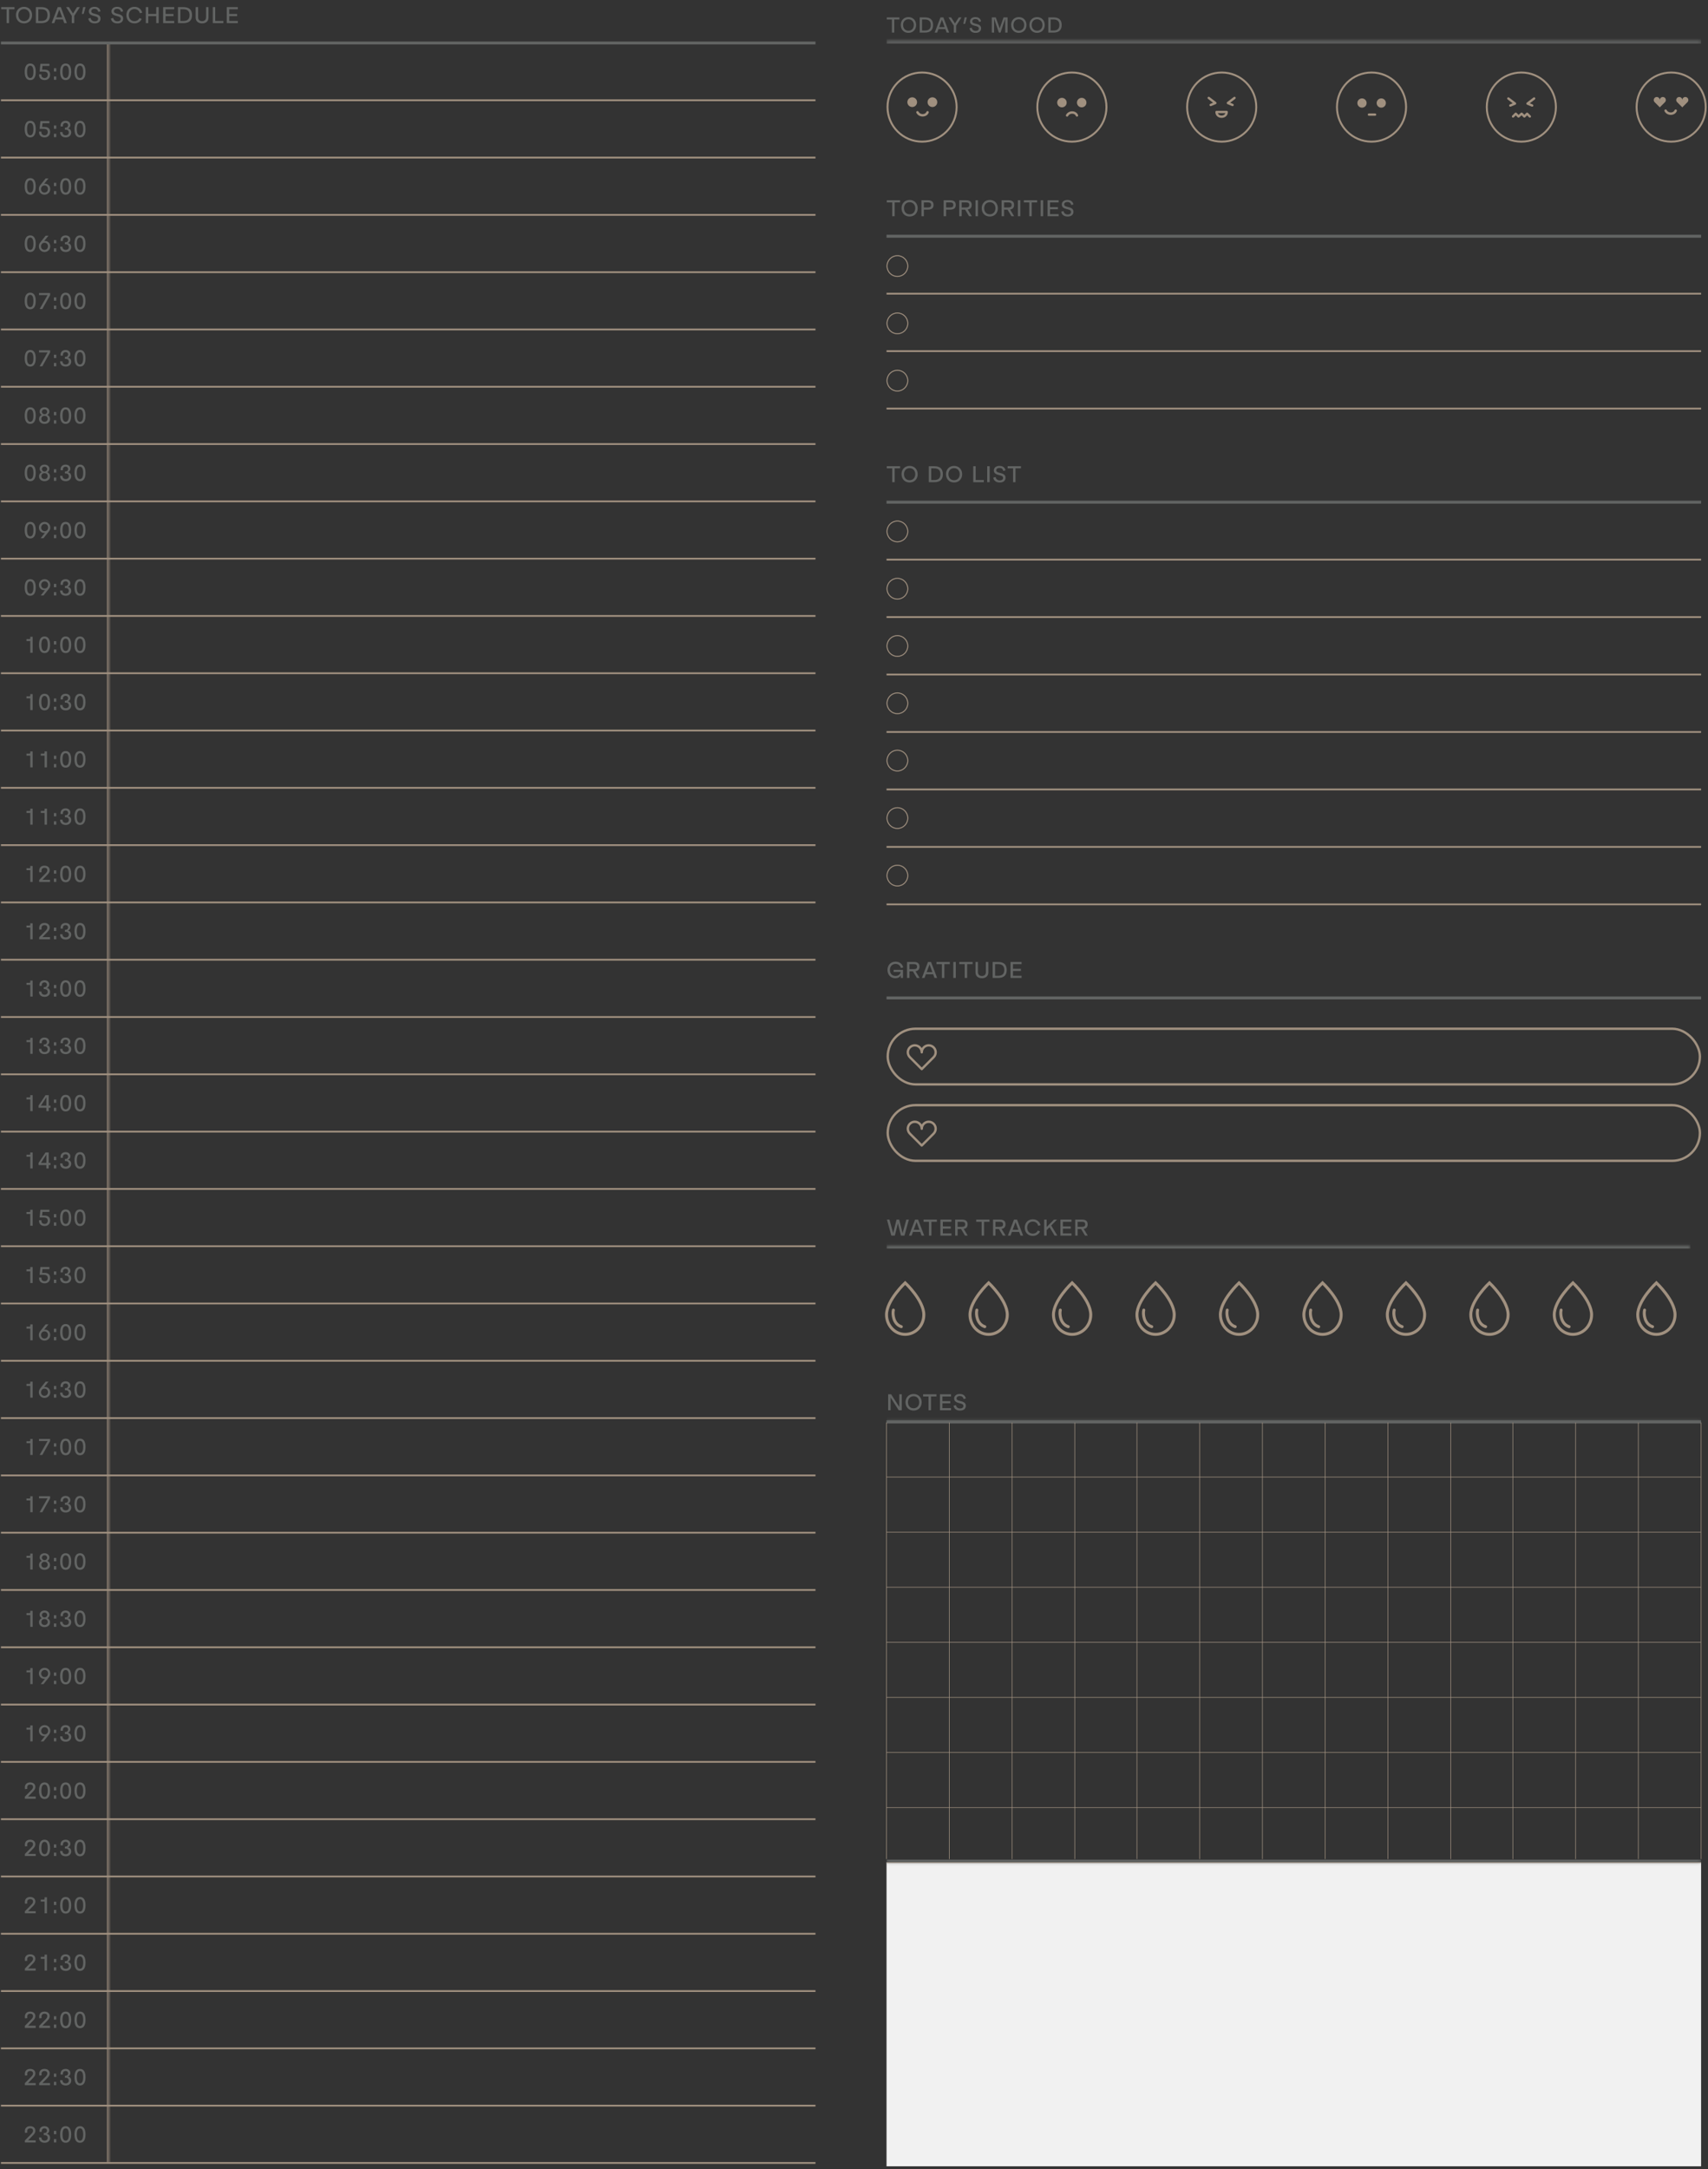 <svg width="557" height="707" viewBox="0 0 557 707" fill="none" xmlns="http://www.w3.org/2000/svg">
<rect x="0" y="0" width="557" height="707" fill="#333333" stroke="none"/>
<rect x="289.108" y="607" width="265.637" height="99.063" fill="#F1F1F1"/>
<mask id="path-2-inside-1_660_5485" fill="white">
<path d="M0.305 13.817H35.44V704.973H0.305V13.817Z"/>
</mask>
<path d="M34.861 13.817V704.973H36.019V13.817H34.861Z" fill="#A0907F" mask="url(#path-2-inside-1_660_5485)"/>
<path d="M0.305 14.009H265.942" stroke="#626463" stroke-width="0.965"/>
<path d="M0.305 32.684H265.942" stroke="#A0907F" stroke-width="0.579"/>
<path d="M0.305 88.708H265.942" stroke="#A0907F" stroke-width="0.579"/>
<path d="M0.305 144.732H265.942" stroke="#A0907F" stroke-width="0.579"/>
<path d="M0.305 200.756H265.942" stroke="#A0907F" stroke-width="0.579"/>
<path d="M0.305 256.78H265.942" stroke="#A0907F" stroke-width="0.579"/>
<path d="M0.305 312.804H265.942" stroke="#A0907F" stroke-width="0.579"/>
<path d="M0.305 368.829H265.942" stroke="#A0907F" stroke-width="0.579"/>
<path d="M0.305 424.853H265.942" stroke="#A0907F" stroke-width="0.579"/>
<path d="M0.305 480.876H265.942" stroke="#A0907F" stroke-width="0.579"/>
<path d="M0.305 536.901H265.942" stroke="#A0907F" stroke-width="0.579"/>
<path d="M0.305 592.925H265.942" stroke="#A0907F" stroke-width="0.579"/>
<path d="M0.305 648.949H265.942" stroke="#A0907F" stroke-width="0.579"/>
<path d="M0.305 704.973H265.942" stroke="#A0907F" stroke-width="0.579"/>
<path d="M0.305 51.359H265.942" stroke="#A0907F" stroke-width="0.579"/>
<path d="M0.305 107.383H265.942" stroke="#A0907F" stroke-width="0.579"/>
<path d="M0.305 163.407H265.942" stroke="#A0907F" stroke-width="0.579"/>
<path d="M0.305 219.431H265.942" stroke="#A0907F" stroke-width="0.579"/>
<path d="M0.305 275.455H265.942" stroke="#A0907F" stroke-width="0.579"/>
<path d="M0.305 331.479H265.942" stroke="#A0907F" stroke-width="0.579"/>
<path d="M0.305 387.503H265.942" stroke="#A0907F" stroke-width="0.579"/>
<path d="M0.305 443.527H265.942" stroke="#A0907F" stroke-width="0.579"/>
<path d="M0.305 499.551H265.942" stroke="#A0907F" stroke-width="0.579"/>
<path d="M0.305 555.575H265.942" stroke="#A0907F" stroke-width="0.579"/>
<path d="M0.305 611.6H265.942" stroke="#A0907F" stroke-width="0.579"/>
<path d="M0.305 667.624H265.942" stroke="#A0907F" stroke-width="0.579"/>
<path d="M0.305 70.033H265.942" stroke="#A0907F" stroke-width="0.579"/>
<path d="M0.305 126.058H265.942" stroke="#A0907F" stroke-width="0.579"/>
<path d="M0.305 182.082H265.942" stroke="#A0907F" stroke-width="0.579"/>
<path d="M0.305 238.105H265.942" stroke="#A0907F" stroke-width="0.579"/>
<path d="M0.305 294.13H265.942" stroke="#A0907F" stroke-width="0.579"/>
<path d="M0.305 350.154H265.942" stroke="#A0907F" stroke-width="0.579"/>
<path d="M0.305 406.178H265.942" stroke="#A0907F" stroke-width="0.579"/>
<path d="M0.305 462.202H265.942" stroke="#A0907F" stroke-width="0.579"/>
<path d="M0.305 518.226H265.942" stroke="#A0907F" stroke-width="0.579"/>
<path d="M0.305 574.25H265.942" stroke="#A0907F" stroke-width="0.579"/>
<path d="M0.305 630.274H265.942" stroke="#A0907F" stroke-width="0.579"/>
<path d="M0.305 686.298H265.942" stroke="#A0907F" stroke-width="0.579"/>
<path d="M0.382 2.32H4.729V3.023H2.953V7.533H2.158V3.023H0.382V2.32ZM7.833 7.625C6.289 7.625 5.2 6.529 5.2 4.923C5.2 3.324 6.289 2.22 7.833 2.22C9.378 2.22 10.466 3.324 10.466 4.923C10.466 6.529 9.378 7.625 7.833 7.625ZM7.833 6.892C8.914 6.892 9.671 6.104 9.671 4.923C9.671 3.749 8.914 2.954 7.833 2.954C6.752 2.954 5.995 3.749 5.995 4.923C5.995 6.104 6.752 6.892 7.833 6.892ZM13.468 7.533H11.7V2.32H13.468C15.314 2.32 16.287 3.131 16.287 4.923C16.287 6.73 15.298 7.533 13.468 7.533ZM12.495 3.023V6.83H13.468C14.789 6.83 15.491 6.235 15.491 4.923C15.491 3.594 14.758 3.023 13.468 3.023H12.495ZM21.806 7.533H20.957L20.509 6.328H18.138L17.69 7.533H16.841L18.826 2.32H19.822L21.806 7.533ZM19.327 3.123L18.385 5.656H20.262L19.327 3.123ZM25.129 2.32H26.056L24.203 5.17V7.533H23.407V5.154L21.562 2.32H22.481L23.809 4.398L25.129 2.32ZM27.269 4.552H26.683L27.115 2.32H27.895L27.269 4.552ZM30.895 7.625C29.713 7.625 28.949 7.046 28.795 6.035L29.559 5.849C29.675 6.544 30.185 6.954 30.941 6.954C31.605 6.954 31.991 6.629 31.991 6.127C31.991 5.525 31.381 5.394 30.71 5.224C29.899 5.008 28.98 4.753 28.98 3.695C28.98 2.822 29.706 2.22 30.826 2.22C31.768 2.22 32.571 2.645 32.779 3.687L32.061 3.872C31.914 3.17 31.443 2.884 30.826 2.884C30.169 2.884 29.768 3.193 29.768 3.672C29.768 4.22 30.324 4.351 31.019 4.521C31.837 4.722 32.787 5.015 32.787 6.042C32.787 7.023 32.123 7.625 30.895 7.625ZM38.273 7.625C37.092 7.625 36.327 7.046 36.173 6.035L36.937 5.849C37.053 6.544 37.563 6.954 38.319 6.954C38.984 6.954 39.37 6.629 39.37 6.127C39.37 5.525 38.76 5.394 38.088 5.224C37.277 5.008 36.358 4.753 36.358 3.695C36.358 2.822 37.084 2.22 38.204 2.22C39.146 2.22 39.949 2.645 40.157 3.687L39.439 3.872C39.292 3.17 38.821 2.884 38.204 2.884C37.547 2.884 37.146 3.193 37.146 3.672C37.146 4.22 37.702 4.351 38.397 4.521C39.215 4.722 40.165 5.015 40.165 6.042C40.165 7.023 39.501 7.625 38.273 7.625ZM43.846 7.625C42.302 7.625 41.213 6.529 41.213 4.923C41.213 3.324 42.302 2.22 43.846 2.22C45.12 2.22 46.086 2.977 46.371 4.135L45.607 4.328C45.421 3.556 44.804 2.954 43.846 2.954C42.765 2.954 42.008 3.749 42.008 4.923C42.008 6.104 42.765 6.892 43.846 6.892C44.587 6.892 45.182 6.513 45.46 5.888L46.201 6.166C45.815 7.062 44.943 7.625 43.846 7.625ZM48.349 7.533H47.554V2.32H48.349V4.552H50.952V2.32H51.747V7.533H50.952V5.255H48.349V7.533ZM56.81 2.32V3.023H53.999V4.56H56.578V5.255H53.999V6.83H56.81V7.533H53.204V2.32H56.81ZM59.8 7.533H58.032V2.32H59.8C61.646 2.32 62.619 3.131 62.619 4.923C62.619 6.73 61.63 7.533 59.8 7.533ZM58.827 3.023V6.83H59.8C61.121 6.83 61.823 6.235 61.823 4.923C61.823 3.594 61.09 3.023 59.8 3.023H58.827ZM65.901 7.625C64.696 7.625 63.808 6.969 63.808 5.718V2.32H64.604V5.618C64.604 6.436 65.113 6.9 65.901 6.9C66.689 6.9 67.198 6.436 67.198 5.618V2.32H67.994V5.718C67.994 6.969 67.106 7.625 65.901 7.625ZM72.843 7.533H69.391V2.32H70.187V6.83H72.843V7.533ZM77.561 2.32V3.023H74.751V4.56H77.33V5.255H74.751V6.83H77.561V7.533H73.955V2.32H77.561Z" fill="#626463"/>
<path d="M9.861 26.108C8.702 26.108 8.061 25.212 8.061 23.405C8.061 21.59 8.695 20.702 9.861 20.702C11.019 20.702 11.66 21.59 11.66 23.405C11.66 25.204 11.019 26.108 9.861 26.108ZM9.861 25.421C10.517 25.421 10.895 24.78 10.895 23.405C10.895 22.023 10.525 21.397 9.861 21.397C9.196 21.397 8.826 22.015 8.826 23.405C8.826 24.787 9.204 25.421 9.861 25.421ZM13.727 22.695H14.514C15.634 22.695 16.345 23.212 16.345 24.309C16.345 25.405 15.634 26.108 14.561 26.108C13.449 26.108 12.739 25.467 12.739 24.424V24.216H13.495V24.363C13.495 25.027 13.881 25.421 14.576 25.421C15.202 25.421 15.58 24.98 15.58 24.355C15.58 23.536 14.924 23.328 14.275 23.328H12.916L13.171 20.803H16.113V21.482H13.858L13.727 22.695ZM18.35 23.312H17.585V22.224H18.35V23.312ZM18.35 26.015H17.585V24.919H18.35V26.015ZM21.418 26.108C20.26 26.108 19.619 25.212 19.619 23.405C19.619 21.59 20.252 20.702 21.418 20.702C22.576 20.702 23.217 21.59 23.217 23.405C23.217 25.204 22.576 26.108 21.418 26.108ZM21.418 25.421C22.074 25.421 22.453 24.78 22.453 23.405C22.453 22.023 22.082 21.397 21.418 21.397C20.754 21.397 20.383 22.015 20.383 23.405C20.383 24.787 20.762 25.421 21.418 25.421ZM26.087 26.108C24.929 26.108 24.288 25.212 24.288 23.405C24.288 21.59 24.921 20.702 26.087 20.702C27.246 20.702 27.887 21.59 27.887 23.405C27.887 25.204 27.246 26.108 26.087 26.108ZM26.087 25.421C26.744 25.421 27.122 24.78 27.122 23.405C27.122 22.023 26.751 21.397 26.087 21.397C25.423 21.397 25.053 22.015 25.053 23.405C25.053 24.787 25.431 25.421 26.087 25.421Z" fill="#626463"/>
<path d="M9.861 44.782C8.702 44.782 8.061 43.886 8.061 42.079C8.061 40.265 8.695 39.377 9.861 39.377C11.019 39.377 11.66 40.265 11.66 42.079C11.66 43.879 11.019 44.782 9.861 44.782ZM9.861 44.095C10.517 44.095 10.895 43.454 10.895 42.079C10.895 40.697 10.525 40.072 9.861 40.072C9.196 40.072 8.826 40.69 8.826 42.079C8.826 43.462 9.204 44.095 9.861 44.095ZM13.727 41.369H14.514C15.634 41.369 16.345 41.886 16.345 42.983C16.345 44.079 15.634 44.782 14.561 44.782C13.449 44.782 12.739 44.141 12.739 43.099V42.89H13.495V43.037C13.495 43.701 13.881 44.095 14.576 44.095C15.202 44.095 15.58 43.655 15.58 43.029C15.58 42.211 14.924 42.002 14.275 42.002H12.916L13.171 39.477H16.113V40.157H13.858L13.727 41.369ZM18.35 41.987H17.585V40.898H18.35V41.987ZM18.35 44.69H17.585V43.593H18.35V44.69ZM21.457 44.782C20.283 44.782 19.596 44.141 19.596 43.052H20.375C20.383 43.709 20.785 44.095 21.441 44.095C22.036 44.095 22.445 43.732 22.445 43.184C22.445 42.62 22.051 42.257 21.364 42.257H21.155V41.624H21.302C21.858 41.624 22.206 41.3 22.206 40.813C22.206 40.357 21.881 40.056 21.395 40.056C20.877 40.056 20.515 40.404 20.515 40.952C20.515 41.029 20.522 41.114 20.538 41.199L19.781 41.238C19.758 41.122 19.75 41.014 19.75 40.913C19.75 39.995 20.406 39.377 21.402 39.377C22.345 39.377 22.947 39.971 22.947 40.728C22.947 41.323 22.576 41.717 22.19 41.863C22.754 41.995 23.225 42.427 23.225 43.184C23.225 44.118 22.515 44.782 21.457 44.782ZM26.087 44.782C24.929 44.782 24.288 43.886 24.288 42.079C24.288 40.265 24.921 39.377 26.087 39.377C27.246 39.377 27.887 40.265 27.887 42.079C27.887 43.879 27.246 44.782 26.087 44.782ZM26.087 44.095C26.744 44.095 27.122 43.454 27.122 42.079C27.122 40.697 26.751 40.072 26.087 40.072C25.423 40.072 25.053 40.69 25.053 42.079C25.053 43.462 25.431 44.095 26.087 44.095Z" fill="#626463"/>
<path d="M9.861 63.457C8.702 63.457 8.061 62.561 8.061 60.754C8.061 58.94 8.695 58.051 9.861 58.051C11.019 58.051 11.66 58.94 11.66 60.754C11.66 62.553 11.019 63.457 9.861 63.457ZM9.861 62.77C10.517 62.77 10.895 62.129 10.895 60.754C10.895 59.372 10.525 58.746 9.861 58.746C9.196 58.746 8.826 59.364 8.826 60.754C8.826 62.136 9.204 62.77 9.861 62.77ZM14.684 59.874C15.627 59.874 16.391 60.6 16.391 61.627C16.391 62.662 15.549 63.457 14.514 63.457C13.464 63.457 12.669 62.631 12.669 61.619C12.669 61.163 12.823 60.731 13.14 60.337L14.885 58.152H15.812L14.391 59.897C14.491 59.882 14.584 59.874 14.684 59.874ZM15.642 61.611C15.65 60.955 15.194 60.438 14.507 60.438C13.843 60.438 13.395 60.932 13.387 61.596C13.372 62.237 13.812 62.77 14.499 62.77C15.163 62.77 15.634 62.252 15.642 61.611ZM18.35 60.662H17.585V59.573H18.35V60.662ZM18.35 63.364H17.585V62.268H18.35V63.364ZM21.418 63.457C20.26 63.457 19.619 62.561 19.619 60.754C19.619 58.94 20.252 58.051 21.418 58.051C22.576 58.051 23.217 58.94 23.217 60.754C23.217 62.553 22.576 63.457 21.418 63.457ZM21.418 62.77C22.074 62.77 22.453 62.129 22.453 60.754C22.453 59.372 22.082 58.746 21.418 58.746C20.754 58.746 20.383 59.364 20.383 60.754C20.383 62.136 20.762 62.77 21.418 62.77ZM26.087 63.457C24.929 63.457 24.288 62.561 24.288 60.754C24.288 58.94 24.921 58.051 26.087 58.051C27.246 58.051 27.887 58.94 27.887 60.754C27.887 62.553 27.246 63.457 26.087 63.457ZM26.087 62.77C26.744 62.77 27.122 62.129 27.122 60.754C27.122 59.372 26.751 58.746 26.087 58.746C25.423 58.746 25.053 59.364 25.053 60.754C25.053 62.136 25.431 62.77 26.087 62.77Z" fill="#626463"/>
<path d="M9.861 82.132C8.702 82.132 8.061 81.236 8.061 79.429C8.061 77.614 8.695 76.726 9.861 76.726C11.019 76.726 11.66 77.614 11.66 79.429C11.66 81.228 11.019 82.132 9.861 82.132ZM9.861 81.445C10.517 81.445 10.895 80.803 10.895 79.429C10.895 78.047 10.525 77.421 9.861 77.421C9.196 77.421 8.826 78.039 8.826 79.429C8.826 80.811 9.204 81.445 9.861 81.445ZM14.684 78.549C15.627 78.549 16.391 79.275 16.391 80.302C16.391 81.336 15.549 82.132 14.514 82.132C13.464 82.132 12.669 81.305 12.669 80.294C12.669 79.838 12.823 79.406 13.14 79.012L14.885 76.827H15.812L14.391 78.572C14.491 78.556 14.584 78.549 14.684 78.549ZM15.642 80.286C15.65 79.63 15.194 79.112 14.507 79.112C13.843 79.112 13.395 79.607 13.387 80.271C13.372 80.912 13.812 81.445 14.499 81.445C15.163 81.445 15.634 80.927 15.642 80.286ZM18.35 79.336H17.585V78.248H18.35V79.336ZM18.35 82.039H17.585V80.942H18.35V82.039ZM21.457 82.132C20.283 82.132 19.596 81.491 19.596 80.402H20.375C20.383 81.058 20.785 81.445 21.441 81.445C22.036 81.445 22.445 81.082 22.445 80.533C22.445 79.97 22.051 79.607 21.364 79.607H21.155V78.973H21.302C21.858 78.973 22.206 78.649 22.206 78.163C22.206 77.707 21.881 77.406 21.395 77.406C20.877 77.406 20.515 77.753 20.515 78.302C20.515 78.379 20.522 78.464 20.538 78.549L19.781 78.587C19.758 78.472 19.75 78.363 19.75 78.263C19.75 77.344 20.406 76.726 21.402 76.726C22.345 76.726 22.947 77.321 22.947 78.078C22.947 78.672 22.576 79.066 22.19 79.213C22.754 79.344 23.225 79.776 23.225 80.533C23.225 81.468 22.515 82.132 21.457 82.132ZM26.087 82.132C24.929 82.132 24.288 81.236 24.288 79.429C24.288 77.614 24.921 76.726 26.087 76.726C27.246 76.726 27.887 77.614 27.887 79.429C27.887 81.228 27.246 82.132 26.087 82.132ZM26.087 81.445C26.744 81.445 27.122 80.803 27.122 79.429C27.122 78.047 26.751 77.421 26.087 77.421C25.423 77.421 25.053 78.039 25.053 79.429C25.053 80.811 25.431 81.445 26.087 81.445Z" fill="#626463"/>
<path d="M9.861 100.807C8.702 100.807 8.061 99.911 8.061 98.104C8.061 96.289 8.695 95.401 9.861 95.401C11.019 95.401 11.66 96.289 11.66 98.104C11.66 99.903 11.019 100.807 9.861 100.807ZM9.861 100.119C10.517 100.119 10.895 99.478 10.895 98.104C10.895 96.722 10.525 96.096 9.861 96.096C9.196 96.096 8.826 96.714 8.826 98.104C8.826 99.486 9.204 100.119 9.861 100.119ZM12.723 96.181V95.501H16.345V96.181L13.804 100.714H12.924L15.511 96.181H12.723ZM18.35 98.011H17.585V96.922H18.35V98.011ZM18.35 100.714H17.585V99.617H18.35V100.714ZM21.418 100.807C20.26 100.807 19.619 99.911 19.619 98.104C19.619 96.289 20.252 95.401 21.418 95.401C22.576 95.401 23.217 96.289 23.217 98.104C23.217 99.903 22.576 100.807 21.418 100.807ZM21.418 100.119C22.074 100.119 22.453 99.478 22.453 98.104C22.453 96.722 22.082 96.096 21.418 96.096C20.754 96.096 20.383 96.714 20.383 98.104C20.383 99.486 20.762 100.119 21.418 100.119ZM26.087 100.807C24.929 100.807 24.288 99.911 24.288 98.104C24.288 96.289 24.921 95.401 26.087 95.401C27.246 95.401 27.887 96.289 27.887 98.104C27.887 99.903 27.246 100.807 26.087 100.807ZM26.087 100.119C26.744 100.119 27.122 99.478 27.122 98.104C27.122 96.722 26.751 96.096 26.087 96.096C25.423 96.096 25.053 96.714 25.053 98.104C25.053 99.486 25.431 100.119 26.087 100.119Z" fill="#626463"/>
<path d="M9.861 119.481C8.702 119.481 8.061 118.585 8.061 116.778C8.061 114.963 8.695 114.075 9.861 114.075C11.019 114.075 11.66 114.963 11.66 116.778C11.66 118.577 11.019 119.481 9.861 119.481ZM9.861 118.794C10.517 118.794 10.895 118.153 10.895 116.778C10.895 115.396 10.525 114.77 9.861 114.77C9.196 114.77 8.826 115.388 8.826 116.778C8.826 118.16 9.204 118.794 9.861 118.794ZM12.723 114.855V114.176H16.345V114.855L13.804 119.388H12.924L15.511 114.855H12.723ZM18.35 116.685H17.585V115.597H18.35V116.685ZM18.35 119.388H17.585V118.292H18.35V119.388ZM21.457 119.481C20.283 119.481 19.596 118.84 19.596 117.751H20.375C20.383 118.407 20.785 118.794 21.441 118.794C22.036 118.794 22.445 118.431 22.445 117.882C22.445 117.319 22.051 116.956 21.364 116.956H21.155V116.323H21.302C21.858 116.323 22.206 115.998 22.206 115.512C22.206 115.056 21.881 114.755 21.395 114.755C20.877 114.755 20.515 115.102 20.515 115.651C20.515 115.728 20.522 115.813 20.538 115.898L19.781 115.936C19.758 115.821 19.75 115.713 19.75 115.612C19.75 114.693 20.406 114.075 21.402 114.075C22.345 114.075 22.947 114.67 22.947 115.427C22.947 116.021 22.576 116.415 22.19 116.562C22.754 116.693 23.225 117.126 23.225 117.882C23.225 118.817 22.515 119.481 21.457 119.481ZM26.087 119.481C24.929 119.481 24.288 118.585 24.288 116.778C24.288 114.963 24.921 114.075 26.087 114.075C27.246 114.075 27.887 114.963 27.887 116.778C27.887 118.577 27.246 119.481 26.087 119.481ZM26.087 118.794C26.744 118.794 27.122 118.153 27.122 116.778C27.122 115.396 26.751 114.77 26.087 114.77C25.423 114.77 25.053 115.388 25.053 116.778C25.053 118.16 25.431 118.794 26.087 118.794Z" fill="#626463"/>
<path d="M9.861 138.156C8.702 138.156 8.061 137.26 8.061 135.453C8.061 133.638 8.695 132.75 9.861 132.75C11.019 132.75 11.66 133.638 11.66 135.453C11.66 137.252 11.019 138.156 9.861 138.156ZM9.861 137.468C10.517 137.468 10.895 136.827 10.895 135.453C10.895 134.071 10.525 133.445 9.861 133.445C9.196 133.445 8.826 134.063 8.826 135.453C8.826 136.835 9.204 137.468 9.861 137.468ZM14.522 138.156C13.488 138.156 12.723 137.522 12.723 136.58C12.723 135.955 13.07 135.468 13.619 135.237C13.202 135.021 12.931 134.619 12.931 134.125C12.931 133.329 13.603 132.75 14.522 132.75C15.434 132.75 16.105 133.337 16.105 134.125C16.105 134.619 15.835 135.013 15.434 135.237C15.982 135.476 16.322 135.963 16.322 136.58C16.322 137.522 15.557 138.156 14.522 138.156ZM14.522 135.013C15.017 135.013 15.379 134.658 15.379 134.194C15.379 133.739 15.009 133.407 14.522 133.407C14.028 133.407 13.665 133.739 13.665 134.194C13.665 134.665 14.028 135.013 14.522 135.013ZM14.522 137.468C15.117 137.468 15.557 137.067 15.557 136.495C15.557 135.916 15.125 135.538 14.522 135.538C13.92 135.538 13.488 135.916 13.488 136.495C13.488 137.067 13.928 137.468 14.522 137.468ZM18.35 135.36H17.585V134.271H18.35V135.36ZM18.35 138.063H17.585V136.966H18.35V138.063ZM21.418 138.156C20.26 138.156 19.619 137.26 19.619 135.453C19.619 133.638 20.252 132.75 21.418 132.75C22.576 132.75 23.217 133.638 23.217 135.453C23.217 137.252 22.576 138.156 21.418 138.156ZM21.418 137.468C22.074 137.468 22.453 136.827 22.453 135.453C22.453 134.071 22.082 133.445 21.418 133.445C20.754 133.445 20.383 134.063 20.383 135.453C20.383 136.835 20.762 137.468 21.418 137.468ZM26.087 138.156C24.929 138.156 24.288 137.26 24.288 135.453C24.288 133.638 24.921 132.75 26.087 132.75C27.246 132.75 27.887 133.638 27.887 135.453C27.887 137.252 27.246 138.156 26.087 138.156ZM26.087 137.468C26.744 137.468 27.122 136.827 27.122 135.453C27.122 134.071 26.751 133.445 26.087 133.445C25.423 133.445 25.053 134.063 25.053 135.453C25.053 136.835 25.431 137.468 26.087 137.468Z" fill="#626463"/>
<path d="M9.861 156.83C8.702 156.83 8.061 155.935 8.061 154.128C8.061 152.313 8.695 151.425 9.861 151.425C11.019 151.425 11.66 152.313 11.66 154.128C11.66 155.927 11.019 156.83 9.861 156.83ZM9.861 156.143C10.517 156.143 10.895 155.502 10.895 154.128C10.895 152.746 10.525 152.12 9.861 152.12C9.196 152.12 8.826 152.738 8.826 154.128C8.826 155.51 9.204 156.143 9.861 156.143ZM14.522 156.83C13.488 156.83 12.723 156.197 12.723 155.255C12.723 154.63 13.07 154.143 13.619 153.912C13.202 153.695 12.931 153.294 12.931 152.8C12.931 152.004 13.603 151.425 14.522 151.425C15.434 151.425 16.105 152.012 16.105 152.8C16.105 153.294 15.835 153.688 15.434 153.912C15.982 154.151 16.322 154.637 16.322 155.255C16.322 156.197 15.557 156.83 14.522 156.83ZM14.522 153.688C15.017 153.688 15.379 153.332 15.379 152.869C15.379 152.413 15.009 152.081 14.522 152.081C14.028 152.081 13.665 152.413 13.665 152.869C13.665 153.34 14.028 153.688 14.522 153.688ZM14.522 156.143C15.117 156.143 15.557 155.742 15.557 155.17C15.557 154.591 15.125 154.213 14.522 154.213C13.92 154.213 13.488 154.591 13.488 155.17C13.488 155.742 13.928 156.143 14.522 156.143ZM18.35 154.035H17.585V152.946H18.35V154.035ZM18.35 156.738H17.585V155.641H18.35V156.738ZM21.457 156.83C20.283 156.83 19.596 156.19 19.596 155.101H20.375C20.383 155.757 20.785 156.143 21.441 156.143C22.036 156.143 22.445 155.78 22.445 155.232C22.445 154.668 22.051 154.305 21.364 154.305H21.155V153.672H21.302C21.858 153.672 22.206 153.348 22.206 152.861C22.206 152.406 21.881 152.105 21.395 152.105C20.877 152.105 20.515 152.452 20.515 153C20.515 153.078 20.522 153.163 20.538 153.247L19.781 153.286C19.758 153.17 19.75 153.062 19.75 152.962C19.75 152.043 20.406 151.425 21.402 151.425C22.345 151.425 22.947 152.02 22.947 152.776C22.947 153.371 22.576 153.765 22.19 153.912C22.754 154.043 23.225 154.475 23.225 155.232C23.225 156.166 22.515 156.83 21.457 156.83ZM26.087 156.83C24.929 156.83 24.288 155.935 24.288 154.128C24.288 152.313 24.921 151.425 26.087 151.425C27.246 151.425 27.887 152.313 27.887 154.128C27.887 155.927 27.246 156.83 26.087 156.83ZM26.087 156.143C26.744 156.143 27.122 155.502 27.122 154.128C27.122 152.746 26.751 152.12 26.087 152.12C25.423 152.12 25.053 152.738 25.053 154.128C25.053 155.51 25.431 156.143 26.087 156.143Z" fill="#626463"/>
<path d="M9.861 175.505C8.702 175.505 8.061 174.61 8.061 172.803C8.061 170.988 8.695 170.1 9.861 170.1C11.019 170.1 11.66 170.988 11.66 172.803C11.66 174.602 11.019 175.505 9.861 175.505ZM9.861 174.818C10.517 174.818 10.895 174.177 10.895 172.803C10.895 171.42 10.525 170.795 9.861 170.795C9.196 170.795 8.826 171.413 8.826 172.803C8.826 174.185 9.204 174.818 9.861 174.818ZM14.561 170.108C15.611 170.108 16.406 170.934 16.406 171.945C16.406 172.401 16.252 172.826 15.935 173.227L14.19 175.413H13.264L14.677 173.667C14.584 173.683 14.484 173.691 14.391 173.691C13.449 173.691 12.684 172.957 12.684 171.93C12.684 170.903 13.526 170.108 14.561 170.108ZM15.688 171.969C15.704 171.328 15.264 170.787 14.576 170.787C13.912 170.787 13.441 171.312 13.434 171.945C13.426 172.602 13.881 173.127 14.569 173.127C15.233 173.127 15.681 172.625 15.688 171.969ZM18.35 172.71H17.585V171.621H18.35V172.71ZM18.35 175.413H17.585V174.316H18.35V175.413ZM21.418 175.505C20.26 175.505 19.619 174.61 19.619 172.803C19.619 170.988 20.252 170.1 21.418 170.1C22.576 170.1 23.217 170.988 23.217 172.803C23.217 174.602 22.576 175.505 21.418 175.505ZM21.418 174.818C22.074 174.818 22.453 174.177 22.453 172.803C22.453 171.42 22.082 170.795 21.418 170.795C20.754 170.795 20.383 171.413 20.383 172.803C20.383 174.185 20.762 174.818 21.418 174.818ZM26.087 175.505C24.929 175.505 24.288 174.61 24.288 172.803C24.288 170.988 24.921 170.1 26.087 170.1C27.246 170.1 27.887 170.988 27.887 172.803C27.887 174.602 27.246 175.505 26.087 175.505ZM26.087 174.818C26.744 174.818 27.122 174.177 27.122 172.803C27.122 171.42 26.751 170.795 26.087 170.795C25.423 170.795 25.053 171.413 25.053 172.803C25.053 174.185 25.431 174.818 26.087 174.818Z" fill="#626463"/>
<path d="M9.861 194.18C8.702 194.18 8.061 193.284 8.061 191.477C8.061 189.662 8.695 188.774 9.861 188.774C11.019 188.774 11.66 189.662 11.66 191.477C11.66 193.276 11.019 194.18 9.861 194.18ZM9.861 193.492C10.517 193.492 10.895 192.851 10.895 191.477C10.895 190.095 10.525 189.469 9.861 189.469C9.196 189.469 8.826 190.087 8.826 191.477C8.826 192.859 9.204 193.492 9.861 193.492ZM14.561 188.782C15.611 188.782 16.406 189.608 16.406 190.62C16.406 191.075 16.252 191.5 15.935 191.902L14.19 194.087H13.264L14.677 192.342C14.584 192.357 14.484 192.365 14.391 192.365C13.449 192.365 12.684 191.631 12.684 190.604C12.684 189.577 13.526 188.782 14.561 188.782ZM15.688 190.643C15.704 190.002 15.264 189.461 14.576 189.461C13.912 189.461 13.441 189.987 13.434 190.62C13.426 191.276 13.881 191.801 14.569 191.801C15.233 191.801 15.681 191.299 15.688 190.643ZM18.35 191.384H17.585V190.295H18.35V191.384ZM18.35 194.087H17.585V192.99H18.35V194.087ZM21.457 194.18C20.283 194.18 19.596 193.539 19.596 192.45H20.375C20.383 193.106 20.785 193.492 21.441 193.492C22.036 193.492 22.445 193.129 22.445 192.581C22.445 192.017 22.051 191.654 21.364 191.654H21.155V191.021H21.302C21.858 191.021 22.206 190.697 22.206 190.21C22.206 189.755 21.881 189.454 21.395 189.454C20.877 189.454 20.515 189.801 20.515 190.349C20.515 190.427 20.522 190.512 20.538 190.597L19.781 190.635C19.758 190.519 19.75 190.411 19.75 190.311C19.75 189.392 20.406 188.774 21.402 188.774C22.345 188.774 22.947 189.369 22.947 190.126C22.947 190.72 22.576 191.114 22.19 191.261C22.754 191.392 23.225 191.824 23.225 192.581C23.225 193.515 22.515 194.18 21.457 194.18ZM26.087 194.18C24.929 194.18 24.288 193.284 24.288 191.477C24.288 189.662 24.921 188.774 26.087 188.774C27.246 188.774 27.887 189.662 27.887 191.477C27.887 193.276 27.246 194.18 26.087 194.18ZM26.087 193.492C26.744 193.492 27.122 192.851 27.122 191.477C27.122 190.095 26.751 189.469 26.087 189.469C25.423 189.469 25.053 190.087 25.053 191.477C25.053 192.859 25.431 193.492 26.087 193.492Z" fill="#626463"/>
<path d="M9.876 208.02V207.549H10.64V212.762H9.876V208.932H8.633V208.291H9.606C9.776 208.291 9.876 208.19 9.876 208.02ZM14.53 212.854C13.372 212.854 12.731 211.959 12.731 210.152C12.731 208.337 13.364 207.449 14.53 207.449C15.688 207.449 16.329 208.337 16.329 210.152C16.329 211.951 15.688 212.854 14.53 212.854ZM14.53 212.167C15.186 212.167 15.565 211.526 15.565 210.152C15.565 208.769 15.194 208.144 14.53 208.144C13.866 208.144 13.495 208.762 13.495 210.152C13.495 211.534 13.874 212.167 14.53 212.167ZM18.35 210.059H17.585V208.97H18.35V210.059ZM18.35 212.762H17.585V211.665H18.35V212.762ZM21.418 212.854C20.26 212.854 19.619 211.959 19.619 210.152C19.619 208.337 20.252 207.449 21.418 207.449C22.576 207.449 23.217 208.337 23.217 210.152C23.217 211.951 22.576 212.854 21.418 212.854ZM21.418 212.167C22.074 212.167 22.453 211.526 22.453 210.152C22.453 208.769 22.082 208.144 21.418 208.144C20.754 208.144 20.383 208.762 20.383 210.152C20.383 211.534 20.762 212.167 21.418 212.167ZM26.087 212.854C24.929 212.854 24.288 211.959 24.288 210.152C24.288 208.337 24.921 207.449 26.087 207.449C27.246 207.449 27.887 208.337 27.887 210.152C27.887 211.951 27.246 212.854 26.087 212.854ZM26.087 212.167C26.744 212.167 27.122 211.526 27.122 210.152C27.122 208.769 26.751 208.144 26.087 208.144C25.423 208.144 25.053 208.762 25.053 210.152C25.053 211.534 25.431 212.167 26.087 212.167Z" fill="#626463"/>
<path d="M9.876 226.695V226.224H10.64V231.437H9.876V227.606H8.633V226.965H9.606C9.776 226.965 9.876 226.865 9.876 226.695ZM14.53 231.529C13.372 231.529 12.731 230.633 12.731 228.826C12.731 227.012 13.364 226.124 14.53 226.124C15.688 226.124 16.329 227.012 16.329 228.826C16.329 230.626 15.688 231.529 14.53 231.529ZM14.53 230.842C15.186 230.842 15.565 230.201 15.565 228.826C15.565 227.444 15.194 226.819 14.53 226.819C13.866 226.819 13.495 227.437 13.495 228.826C13.495 230.209 13.874 230.842 14.53 230.842ZM18.35 228.734H17.585V227.645H18.35V228.734ZM18.35 231.437H17.585V230.34H18.35V231.437ZM21.457 231.529C20.283 231.529 19.596 230.888 19.596 229.799H20.375C20.383 230.456 20.785 230.842 21.441 230.842C22.036 230.842 22.445 230.479 22.445 229.931C22.445 229.367 22.051 229.004 21.364 229.004H21.155V228.371H21.302C21.858 228.371 22.206 228.047 22.206 227.56C22.206 227.104 21.881 226.803 21.395 226.803C20.877 226.803 20.515 227.151 20.515 227.699C20.515 227.776 20.522 227.861 20.538 227.946L19.781 227.985C19.758 227.869 19.75 227.761 19.75 227.66C19.75 226.742 20.406 226.124 21.402 226.124C22.345 226.124 22.947 226.718 22.947 227.475C22.947 228.07 22.576 228.464 22.19 228.61C22.754 228.742 23.225 229.174 23.225 229.931C23.225 230.865 22.515 231.529 21.457 231.529ZM26.087 231.529C24.929 231.529 24.288 230.633 24.288 228.826C24.288 227.012 24.921 226.124 26.087 226.124C27.246 226.124 27.887 227.012 27.887 228.826C27.887 230.626 27.246 231.529 26.087 231.529ZM26.087 230.842C26.744 230.842 27.122 230.201 27.122 228.826C27.122 227.444 26.751 226.819 26.087 226.819C25.423 226.819 25.053 227.437 25.053 228.826C25.053 230.209 25.431 230.842 26.087 230.842Z" fill="#626463"/>
<path d="M9.876 245.37V244.899H10.64V250.111H9.876V246.281H8.633V245.64H9.606C9.776 245.64 9.876 245.54 9.876 245.37ZM14.545 245.37V244.899H15.31V250.111H14.545V246.281H13.302V245.64H14.275C14.445 245.64 14.545 245.54 14.545 245.37ZM18.35 247.409H17.585V246.32H18.35V247.409ZM18.35 250.111H17.585V249.015H18.35V250.111ZM21.418 250.204C20.26 250.204 19.619 249.308 19.619 247.501C19.619 245.687 20.252 244.799 21.418 244.799C22.576 244.799 23.217 245.687 23.217 247.501C23.217 249.301 22.576 250.204 21.418 250.204ZM21.418 249.517C22.074 249.517 22.453 248.876 22.453 247.501C22.453 246.119 22.082 245.494 21.418 245.494C20.754 245.494 20.383 246.111 20.383 247.501C20.383 248.884 20.762 249.517 21.418 249.517ZM26.087 250.204C24.929 250.204 24.288 249.308 24.288 247.501C24.288 245.687 24.921 244.799 26.087 244.799C27.246 244.799 27.887 245.687 27.887 247.501C27.887 249.301 27.246 250.204 26.087 250.204ZM26.087 249.517C26.744 249.517 27.122 248.876 27.122 247.501C27.122 246.119 26.751 245.494 26.087 245.494C25.423 245.494 25.053 246.111 25.053 247.501C25.053 248.884 25.431 249.517 26.087 249.517Z" fill="#626463"/>
<path d="M9.876 264.045V263.574H10.64V268.786H9.876V264.956H8.633V264.315H9.606C9.776 264.315 9.876 264.215 9.876 264.045ZM14.545 264.045V263.574H15.31V268.786H14.545V264.956H13.302V264.315H14.275C14.445 264.315 14.545 264.215 14.545 264.045ZM18.35 266.083H17.585V264.995H18.35V266.083ZM18.35 268.786H17.585V267.69H18.35V268.786ZM21.457 268.879C20.283 268.879 19.596 268.238 19.596 267.149H20.375C20.383 267.805 20.785 268.192 21.441 268.192C22.036 268.192 22.445 267.829 22.445 267.28C22.445 266.717 22.051 266.354 21.364 266.354H21.155V265.72H21.302C21.858 265.72 22.206 265.396 22.206 264.91C22.206 264.454 21.881 264.153 21.395 264.153C20.877 264.153 20.515 264.5 20.515 265.049C20.515 265.126 20.522 265.211 20.538 265.296L19.781 265.334C19.758 265.219 19.75 265.11 19.75 265.01C19.75 264.091 20.406 263.473 21.402 263.473C22.345 263.473 22.947 264.068 22.947 264.825C22.947 265.419 22.576 265.813 22.19 265.96C22.754 266.091 23.225 266.524 23.225 267.28C23.225 268.215 22.515 268.879 21.457 268.879ZM26.087 268.879C24.929 268.879 24.288 267.983 24.288 266.176C24.288 264.361 24.921 263.473 26.087 263.473C27.246 263.473 27.887 264.361 27.887 266.176C27.887 267.975 27.246 268.879 26.087 268.879ZM26.087 268.192C26.744 268.192 27.122 267.551 27.122 266.176C27.122 264.794 26.751 264.168 26.087 264.168C25.423 264.168 25.053 264.786 25.053 266.176C25.053 267.558 25.431 268.192 26.087 268.192Z" fill="#626463"/>
<path d="M9.876 282.719V282.248H10.64V287.46H9.876V283.63H8.633V282.989H9.606C9.776 282.989 9.876 282.889 9.876 282.719ZM15.472 285.082L13.82 286.773H16.314V287.46H12.785V286.796L14.901 284.65C15.256 284.287 15.441 283.993 15.441 283.63C15.441 283.136 15.101 282.835 14.545 282.835C13.897 282.835 13.526 283.182 13.526 283.839C13.526 283.97 13.542 284.101 13.572 284.248L12.831 284.348C12.8 284.148 12.777 283.97 12.777 283.8C12.777 282.765 13.434 282.148 14.514 282.148C15.511 282.148 16.198 282.711 16.198 283.607C16.198 284.117 16.013 284.534 15.472 285.082ZM18.35 284.758H17.585V283.669H18.35V284.758ZM18.35 287.46H17.585V286.364H18.35V287.46ZM21.418 287.553C20.26 287.553 19.619 286.657 19.619 284.85C19.619 283.036 20.252 282.148 21.418 282.148C22.576 282.148 23.217 283.036 23.217 284.85C23.217 286.65 22.576 287.553 21.418 287.553ZM21.418 286.866C22.074 286.866 22.453 286.225 22.453 284.85C22.453 283.468 22.082 282.843 21.418 282.843C20.754 282.843 20.383 283.46 20.383 284.85C20.383 286.233 20.762 286.866 21.418 286.866ZM26.087 287.553C24.929 287.553 24.288 286.657 24.288 284.85C24.288 283.036 24.921 282.148 26.087 282.148C27.246 282.148 27.887 283.036 27.887 284.85C27.887 286.65 27.246 287.553 26.087 287.553ZM26.087 286.866C26.744 286.866 27.122 286.225 27.122 284.85C27.122 283.468 26.751 282.843 26.087 282.843C25.423 282.843 25.053 283.46 25.053 284.85C25.053 286.233 25.431 286.866 26.087 286.866Z" fill="#626463"/>
<path d="M9.876 301.394V300.923H10.64V306.135H9.876V302.305H8.633V301.664H9.606C9.776 301.664 9.876 301.564 9.876 301.394ZM15.472 303.757L13.82 305.448H16.314V306.135H12.785V305.471L14.901 303.324C15.256 302.962 15.441 302.668 15.441 302.305C15.441 301.811 15.101 301.51 14.545 301.51C13.897 301.51 13.526 301.857 13.526 302.514C13.526 302.645 13.542 302.776 13.572 302.923L12.831 303.023C12.8 302.823 12.777 302.645 12.777 302.475C12.777 301.44 13.434 300.823 14.514 300.823C15.511 300.823 16.198 301.386 16.198 302.282C16.198 302.792 16.013 303.209 15.472 303.757ZM18.35 303.433H17.585V302.344H18.35V303.433ZM18.35 306.135H17.585V305.039H18.35V306.135ZM21.457 306.228C20.283 306.228 19.596 305.587 19.596 304.498H20.375C20.383 305.155 20.785 305.541 21.441 305.541C22.036 305.541 22.445 305.178 22.445 304.629C22.445 304.066 22.051 303.703 21.364 303.703H21.155V303.07H21.302C21.858 303.07 22.206 302.745 22.206 302.259C22.206 301.803 21.881 301.502 21.395 301.502C20.877 301.502 20.515 301.85 20.515 302.398C20.515 302.475 20.522 302.56 20.538 302.645L19.781 302.684C19.758 302.568 19.75 302.46 19.75 302.359C19.75 301.44 20.406 300.823 21.402 300.823C22.345 300.823 22.947 301.417 22.947 302.174C22.947 302.768 22.576 303.162 22.19 303.309C22.754 303.44 23.225 303.873 23.225 304.629C23.225 305.564 22.515 306.228 21.457 306.228ZM26.087 306.228C24.929 306.228 24.288 305.332 24.288 303.525C24.288 301.711 24.921 300.823 26.087 300.823C27.246 300.823 27.887 301.711 27.887 303.525C27.887 305.324 27.246 306.228 26.087 306.228ZM26.087 305.541C26.744 305.541 27.122 304.9 27.122 303.525C27.122 302.143 26.751 301.517 26.087 301.517C25.423 301.517 25.053 302.135 25.053 303.525C25.053 304.907 25.431 305.541 26.087 305.541Z" fill="#626463"/>
<path d="M9.876 320.069V319.598H10.64V324.81H9.876V320.98H8.633V320.339H9.606C9.776 320.339 9.876 320.239 9.876 320.069ZM14.569 324.903C13.395 324.903 12.708 324.262 12.708 323.173H13.488C13.495 323.829 13.897 324.215 14.553 324.215C15.148 324.215 15.557 323.853 15.557 323.304C15.557 322.741 15.163 322.378 14.476 322.378H14.267V321.744H14.414C14.97 321.744 15.318 321.42 15.318 320.934C15.318 320.478 14.993 320.177 14.507 320.177C13.989 320.177 13.627 320.524 13.627 321.073C13.627 321.15 13.634 321.235 13.65 321.32L12.893 321.358C12.87 321.242 12.862 321.134 12.862 321.034C12.862 320.115 13.518 319.497 14.514 319.497C15.457 319.497 16.059 320.092 16.059 320.849C16.059 321.443 15.688 321.837 15.302 321.984C15.866 322.115 16.337 322.548 16.337 323.304C16.337 324.239 15.627 324.903 14.569 324.903ZM18.35 322.107H17.585V321.019H18.35V322.107ZM18.35 324.81H17.585V323.714H18.35V324.81ZM21.418 324.903C20.26 324.903 19.619 324.007 19.619 322.2C19.619 320.385 20.252 319.497 21.418 319.497C22.576 319.497 23.217 320.385 23.217 322.2C23.217 323.999 22.576 324.903 21.418 324.903ZM21.418 324.215C22.074 324.215 22.453 323.575 22.453 322.2C22.453 320.818 22.082 320.192 21.418 320.192C20.754 320.192 20.383 320.81 20.383 322.2C20.383 323.582 20.762 324.215 21.418 324.215ZM26.087 324.903C24.929 324.903 24.288 324.007 24.288 322.2C24.288 320.385 24.921 319.497 26.087 319.497C27.246 319.497 27.887 320.385 27.887 322.2C27.887 323.999 27.246 324.903 26.087 324.903ZM26.087 324.215C26.744 324.215 27.122 323.575 27.122 322.2C27.122 320.818 26.751 320.192 26.087 320.192C25.423 320.192 25.053 320.81 25.053 322.2C25.053 323.582 25.431 324.215 26.087 324.215Z" fill="#626463"/>
<path d="M9.876 338.743V338.272H10.64V343.484H9.876V339.654H8.633V339.013H9.606C9.776 339.013 9.876 338.913 9.876 338.743ZM14.569 343.577C13.395 343.577 12.708 342.936 12.708 341.847H13.488C13.495 342.504 13.897 342.89 14.553 342.89C15.148 342.89 15.557 342.527 15.557 341.979C15.557 341.415 15.163 341.052 14.476 341.052H14.267V340.419H14.414C14.97 340.419 15.318 340.094 15.318 339.608C15.318 339.152 14.993 338.851 14.507 338.851C13.989 338.851 13.627 339.199 13.627 339.747C13.627 339.824 13.634 339.909 13.65 339.994L12.893 340.033C12.87 339.917 12.862 339.809 12.862 339.708C12.862 338.789 13.518 338.172 14.514 338.172C15.457 338.172 16.059 338.766 16.059 339.523C16.059 340.118 15.688 340.511 15.302 340.658C15.866 340.789 16.337 341.222 16.337 341.979C16.337 342.913 15.627 343.577 14.569 343.577ZM18.35 340.782H17.585V339.693H18.35V340.782ZM18.35 343.484H17.585V342.388H18.35V343.484ZM21.457 343.577C20.283 343.577 19.596 342.936 19.596 341.847H20.375C20.383 342.504 20.785 342.89 21.441 342.89C22.036 342.89 22.445 342.527 22.445 341.979C22.445 341.415 22.051 341.052 21.364 341.052H21.155V340.419H21.302C21.858 340.419 22.206 340.094 22.206 339.608C22.206 339.152 21.881 338.851 21.395 338.851C20.877 338.851 20.515 339.199 20.515 339.747C20.515 339.824 20.522 339.909 20.538 339.994L19.781 340.033C19.758 339.917 19.75 339.809 19.75 339.708C19.75 338.789 20.406 338.172 21.402 338.172C22.345 338.172 22.947 338.766 22.947 339.523C22.947 340.118 22.576 340.511 22.19 340.658C22.754 340.789 23.225 341.222 23.225 341.979C23.225 342.913 22.515 343.577 21.457 343.577ZM26.087 343.577C24.929 343.577 24.288 342.681 24.288 340.874C24.288 339.06 24.921 338.172 26.087 338.172C27.246 338.172 27.887 339.06 27.887 340.874C27.887 342.674 27.246 343.577 26.087 343.577ZM26.087 342.89C26.744 342.89 27.122 342.249 27.122 340.874C27.122 339.492 26.751 338.867 26.087 338.867C25.423 338.867 25.053 339.484 25.053 340.874C25.053 342.257 25.431 342.89 26.087 342.89Z" fill="#626463"/>
<path d="M9.876 357.418V356.947H10.64V362.159H9.876V358.329H8.633V357.688H9.606C9.776 357.688 9.876 357.588 9.876 357.418ZM15.881 360.368H16.476V361.047H15.881V362.159H15.117V361.047H12.576V360.36L14.854 356.947H15.881V360.368ZM15.117 357.634L13.348 360.368H15.117V357.634ZM18.35 359.456H17.585V358.368H18.35V359.456ZM18.35 362.159H17.585V361.063H18.35V362.159ZM21.418 362.252C20.26 362.252 19.619 361.356 19.619 359.549C19.619 357.734 20.252 356.846 21.418 356.846C22.576 356.846 23.217 357.734 23.217 359.549C23.217 361.348 22.576 362.252 21.418 362.252ZM21.418 361.565C22.074 361.565 22.453 360.924 22.453 359.549C22.453 358.167 22.082 357.541 21.418 357.541C20.754 357.541 20.383 358.159 20.383 359.549C20.383 360.931 20.762 361.565 21.418 361.565ZM26.087 362.252C24.929 362.252 24.288 361.356 24.288 359.549C24.288 357.734 24.921 356.846 26.087 356.846C27.246 356.846 27.887 357.734 27.887 359.549C27.887 361.348 27.246 362.252 26.087 362.252ZM26.087 361.565C26.744 361.565 27.122 360.924 27.122 359.549C27.122 358.167 26.751 357.541 26.087 357.541C25.423 357.541 25.053 358.159 25.053 359.549C25.053 360.931 25.431 361.565 26.087 361.565Z" fill="#626463"/>
<path d="M9.876 376.093V375.622H10.64V380.834H9.876V377.004H8.633V376.363H9.606C9.776 376.363 9.876 376.263 9.876 376.093ZM15.881 379.042H16.476V379.722H15.881V380.834H15.117V379.722H12.576V379.035L14.854 375.622H15.881V379.042ZM15.117 376.309L13.348 379.042H15.117V376.309ZM18.35 378.131H17.585V377.042H18.35V378.131ZM18.35 380.834H17.585V379.737H18.35V380.834ZM21.457 380.927C20.283 380.927 19.596 380.286 19.596 379.197H20.375C20.383 379.853 20.785 380.239 21.441 380.239C22.036 380.239 22.445 379.876 22.445 379.328C22.445 378.764 22.051 378.402 21.364 378.402H21.155V377.768H21.302C21.858 377.768 22.206 377.444 22.206 376.958C22.206 376.502 21.881 376.201 21.395 376.201C20.877 376.201 20.515 376.548 20.515 377.097C20.515 377.174 20.522 377.259 20.538 377.344L19.781 377.382C19.758 377.266 19.75 377.158 19.75 377.058C19.75 376.139 20.406 375.521 21.402 375.521C22.345 375.521 22.947 376.116 22.947 376.873C22.947 377.467 22.576 377.861 22.19 378.008C22.754 378.139 23.225 378.571 23.225 379.328C23.225 380.263 22.515 380.927 21.457 380.927ZM26.087 380.927C24.929 380.927 24.288 380.031 24.288 378.224C24.288 376.409 24.921 375.521 26.087 375.521C27.246 375.521 27.887 376.409 27.887 378.224C27.887 380.023 27.246 380.927 26.087 380.927ZM26.087 380.239C26.744 380.239 27.122 379.598 27.122 378.224C27.122 376.842 26.751 376.216 26.087 376.216C25.423 376.216 25.053 376.834 25.053 378.224C25.053 379.606 25.431 380.239 26.087 380.239Z" fill="#626463"/>
<path d="M9.876 394.767V394.296H10.64V399.509H9.876V395.679H8.633V395.038H9.606C9.776 395.038 9.876 394.937 9.876 394.767ZM13.727 396.188H14.514C15.634 396.188 16.345 396.706 16.345 397.802C16.345 398.899 15.634 399.601 14.561 399.601C13.449 399.601 12.739 398.961 12.739 397.918V397.71H13.495V397.856C13.495 398.52 13.881 398.914 14.576 398.914C15.202 398.914 15.58 398.474 15.58 397.849C15.58 397.03 14.924 396.822 14.275 396.822H12.916L13.171 394.296H16.113V394.976H13.858L13.727 396.188ZM18.35 396.806H17.585V395.717H18.35V396.806ZM18.35 399.509H17.585V398.412H18.35V399.509ZM21.418 399.601C20.26 399.601 19.619 398.706 19.619 396.899C19.619 395.084 20.252 394.196 21.418 394.196C22.576 394.196 23.217 395.084 23.217 396.899C23.217 398.698 22.576 399.601 21.418 399.601ZM21.418 398.914C22.074 398.914 22.453 398.273 22.453 396.899C22.453 395.517 22.082 394.891 21.418 394.891C20.754 394.891 20.383 395.509 20.383 396.899C20.383 398.281 20.762 398.914 21.418 398.914ZM26.087 399.601C24.929 399.601 24.288 398.706 24.288 396.899C24.288 395.084 24.921 394.196 26.087 394.196C27.246 394.196 27.887 395.084 27.887 396.899C27.887 398.698 27.246 399.601 26.087 399.601ZM26.087 398.914C26.744 398.914 27.122 398.273 27.122 396.899C27.122 395.517 26.751 394.891 26.087 394.891C25.423 394.891 25.053 395.509 25.053 396.899C25.053 398.281 25.431 398.914 26.087 398.914Z" fill="#626463"/>
<path d="M9.876 413.442V412.971H10.64V418.184H9.876V414.353H8.633V413.713H9.606C9.776 413.713 9.876 413.612 9.876 413.442ZM13.727 414.863H14.514C15.634 414.863 16.345 415.381 16.345 416.477C16.345 417.574 15.634 418.276 14.561 418.276C13.449 418.276 12.739 417.635 12.739 416.593V416.384H13.495V416.531C13.495 417.195 13.881 417.589 14.576 417.589C15.202 417.589 15.58 417.149 15.58 416.523C15.58 415.705 14.924 415.496 14.275 415.496H12.916L13.171 412.971H16.113V413.651H13.858L13.727 414.863ZM18.35 415.481H17.585V414.392H18.35V415.481ZM18.35 418.184H17.585V417.087H18.35V418.184ZM21.457 418.276C20.283 418.276 19.596 417.635 19.596 416.547H20.375C20.383 417.203 20.785 417.589 21.441 417.589C22.036 417.589 22.445 417.226 22.445 416.678C22.445 416.114 22.051 415.751 21.364 415.751H21.155V415.118H21.302C21.858 415.118 22.206 414.794 22.206 414.307C22.206 413.852 21.881 413.55 21.395 413.55C20.877 413.55 20.515 413.898 20.515 414.446C20.515 414.523 20.522 414.608 20.538 414.693L19.781 414.732C19.758 414.616 19.75 414.508 19.75 414.408C19.75 413.489 20.406 412.871 21.402 412.871C22.345 412.871 22.947 413.465 22.947 414.222C22.947 414.817 22.576 415.211 22.19 415.357C22.754 415.489 23.225 415.921 23.225 416.678C23.225 417.612 22.515 418.276 21.457 418.276ZM26.087 418.276C24.929 418.276 24.288 417.381 24.288 415.574C24.288 413.759 24.921 412.871 26.087 412.871C27.246 412.871 27.887 413.759 27.887 415.574C27.887 417.373 27.246 418.276 26.087 418.276ZM26.087 417.589C26.744 417.589 27.122 416.948 27.122 415.574C27.122 414.191 26.751 413.566 26.087 413.566C25.423 413.566 25.053 414.184 25.053 415.574C25.053 416.956 25.431 417.589 26.087 417.589Z" fill="#626463"/>
<path d="M9.876 432.117V431.646H10.64V436.858H9.876V433.028H8.633V432.387H9.606C9.776 432.387 9.876 432.287 9.876 432.117ZM14.684 433.368C15.627 433.368 16.391 434.094 16.391 435.121C16.391 436.156 15.549 436.951 14.514 436.951C13.464 436.951 12.669 436.125 12.669 435.113C12.669 434.658 12.823 434.225 13.14 433.831L14.885 431.646H15.812L14.391 433.391C14.491 433.376 14.584 433.368 14.684 433.368ZM15.642 435.106C15.65 434.449 15.194 433.932 14.507 433.932C13.843 433.932 13.395 434.426 13.387 435.09C13.372 435.731 13.812 436.264 14.499 436.264C15.163 436.264 15.634 435.746 15.642 435.106ZM18.35 434.156H17.585V433.067H18.35V434.156ZM18.35 436.858H17.585V435.762H18.35V436.858ZM21.418 436.951C20.26 436.951 19.619 436.055 19.619 434.248C19.619 432.434 20.252 431.546 21.418 431.546C22.576 431.546 23.217 432.434 23.217 434.248C23.217 436.048 22.576 436.951 21.418 436.951ZM21.418 436.264C22.074 436.264 22.453 435.623 22.453 434.248C22.453 432.866 22.082 432.241 21.418 432.241C20.754 432.241 20.383 432.858 20.383 434.248C20.383 435.631 20.762 436.264 21.418 436.264ZM26.087 436.951C24.929 436.951 24.288 436.055 24.288 434.248C24.288 432.434 24.921 431.546 26.087 431.546C27.246 431.546 27.887 432.434 27.887 434.248C27.887 436.048 27.246 436.951 26.087 436.951ZM26.087 436.264C26.744 436.264 27.122 435.623 27.122 434.248C27.122 432.866 26.751 432.241 26.087 432.241C25.423 432.241 25.053 432.858 25.053 434.248C25.053 435.631 25.431 436.264 26.087 436.264Z" fill="#626463"/>
<path d="M9.876 450.791V450.32H10.64V455.533H9.876V451.703H8.633V451.062H9.606C9.776 451.062 9.876 450.961 9.876 450.791ZM14.684 452.042C15.627 452.042 16.391 452.768 16.391 453.795C16.391 454.83 15.549 455.625 14.514 455.625C13.464 455.625 12.669 454.799 12.669 453.788C12.669 453.332 12.823 452.9 13.14 452.506L14.885 450.32H15.812L14.391 452.066C14.491 452.05 14.584 452.042 14.684 452.042ZM15.642 453.78C15.65 453.123 15.194 452.606 14.507 452.606C13.843 452.606 13.395 453.1 13.387 453.764C13.372 454.405 13.812 454.938 14.499 454.938C15.163 454.938 15.634 454.421 15.642 453.78ZM18.35 452.83H17.585V451.741H18.35V452.83ZM18.35 455.533H17.585V454.436H18.35V455.533ZM21.457 455.625C20.283 455.625 19.596 454.984 19.596 453.896H20.375C20.383 454.552 20.785 454.938 21.441 454.938C22.036 454.938 22.445 454.575 22.445 454.027C22.445 453.463 22.051 453.1 21.364 453.1H21.155V452.467H21.302C21.858 452.467 22.206 452.143 22.206 451.656C22.206 451.201 21.881 450.9 21.395 450.9C20.877 450.9 20.515 451.247 20.515 451.795C20.515 451.872 20.522 451.957 20.538 452.042L19.781 452.081C19.758 451.965 19.75 451.857 19.75 451.757C19.75 450.838 20.406 450.22 21.402 450.22C22.345 450.22 22.947 450.815 22.947 451.571C22.947 452.166 22.576 452.56 22.19 452.706C22.754 452.838 23.225 453.27 23.225 454.027C23.225 454.961 22.515 455.625 21.457 455.625ZM26.087 455.625C24.929 455.625 24.288 454.73 24.288 452.923C24.288 451.108 24.921 450.22 26.087 450.22C27.246 450.22 27.887 451.108 27.887 452.923C27.887 454.722 27.246 455.625 26.087 455.625ZM26.087 454.938C26.744 454.938 27.122 454.297 27.122 452.923C27.122 451.54 26.751 450.915 26.087 450.915C25.423 450.915 25.053 451.533 25.053 452.923C25.053 454.305 25.431 454.938 26.087 454.938Z" fill="#626463"/>
<path d="M9.876 469.466V468.995H10.64V474.208H9.876V470.377H8.633V469.736H9.606C9.776 469.736 9.876 469.636 9.876 469.466ZM12.723 469.675V468.995H16.345V469.675L13.804 474.208H12.924L15.511 469.675H12.723ZM18.35 471.505H17.585V470.416H18.35V471.505ZM18.35 474.208H17.585V473.111H18.35V474.208ZM21.418 474.3C20.26 474.3 19.619 473.404 19.619 471.597C19.619 469.783 20.252 468.895 21.418 468.895C22.576 468.895 23.217 469.783 23.217 471.597C23.217 473.397 22.576 474.3 21.418 474.3ZM21.418 473.613C22.074 473.613 22.453 472.972 22.453 471.597C22.453 470.215 22.082 469.59 21.418 469.59C20.754 469.59 20.383 470.208 20.383 471.597C20.383 472.98 20.762 473.613 21.418 473.613ZM26.087 474.3C24.929 474.3 24.288 473.404 24.288 471.597C24.288 469.783 24.921 468.895 26.087 468.895C27.246 468.895 27.887 469.783 27.887 471.597C27.887 473.397 27.246 474.3 26.087 474.3ZM26.087 473.613C26.744 473.613 27.122 472.972 27.122 471.597C27.122 470.215 26.751 469.59 26.087 469.59C25.423 469.59 25.053 470.208 25.053 471.597C25.053 472.98 25.431 473.613 26.087 473.613Z" fill="#626463"/>
<path d="M9.876 488.141V487.67H10.64V492.882H9.876V489.052H8.633V488.411H9.606C9.776 488.411 9.876 488.311 9.876 488.141ZM12.723 488.35V487.67H16.345V488.35L13.804 492.882H12.924L15.511 488.35H12.723ZM18.35 490.18H17.585V489.091H18.35V490.18ZM18.35 492.882H17.585V491.786H18.35V492.882ZM21.457 492.975C20.283 492.975 19.596 492.334 19.596 491.245H20.375C20.383 491.902 20.785 492.288 21.441 492.288C22.036 492.288 22.445 491.925 22.445 491.377C22.445 490.813 22.051 490.45 21.364 490.45H21.155V489.817H21.302C21.858 489.817 22.206 489.492 22.206 489.006C22.206 488.55 21.881 488.249 21.395 488.249C20.877 488.249 20.515 488.597 20.515 489.145C20.515 489.222 20.522 489.307 20.538 489.392L19.781 489.431C19.758 489.315 19.75 489.207 19.75 489.106C19.75 488.187 20.406 487.57 21.402 487.57C22.345 487.57 22.947 488.164 22.947 488.921C22.947 489.516 22.576 489.909 22.19 490.056C22.754 490.187 23.225 490.62 23.225 491.377C23.225 492.311 22.515 492.975 21.457 492.975ZM26.087 492.975C24.929 492.975 24.288 492.079 24.288 490.272C24.288 488.458 24.921 487.57 26.087 487.57C27.246 487.57 27.887 488.458 27.887 490.272C27.887 492.072 27.246 492.975 26.087 492.975ZM26.087 492.288C26.744 492.288 27.122 491.647 27.122 490.272C27.122 488.89 26.751 488.265 26.087 488.265C25.423 488.265 25.053 488.882 25.053 490.272C25.053 491.655 25.431 492.288 26.087 492.288Z" fill="#626463"/>
<path d="M9.876 506.815V506.344H10.64V511.557H9.876V507.727H8.633V507.086H9.606C9.776 507.086 9.876 506.985 9.876 506.815ZM14.522 511.649C13.488 511.649 12.723 511.016 12.723 510.074C12.723 509.449 13.07 508.962 13.619 508.73C13.202 508.514 12.931 508.113 12.931 507.618C12.931 506.823 13.603 506.244 14.522 506.244C15.434 506.244 16.105 506.831 16.105 507.618C16.105 508.113 15.835 508.506 15.434 508.73C15.982 508.97 16.322 509.456 16.322 510.074C16.322 511.016 15.557 511.649 14.522 511.649ZM14.522 508.506C15.017 508.506 15.379 508.151 15.379 507.688C15.379 507.232 15.009 506.9 14.522 506.9C14.028 506.9 13.665 507.232 13.665 507.688C13.665 508.159 14.028 508.506 14.522 508.506ZM14.522 510.962C15.117 510.962 15.557 510.561 15.557 509.989C15.557 509.41 15.125 509.032 14.522 509.032C13.92 509.032 13.488 509.41 13.488 509.989C13.488 510.561 13.928 510.962 14.522 510.962ZM18.35 508.854H17.585V507.765H18.35V508.854ZM18.35 511.557H17.585V510.46H18.35V511.557ZM21.418 511.649C20.26 511.649 19.619 510.754 19.619 508.947C19.619 507.132 20.252 506.244 21.418 506.244C22.576 506.244 23.217 507.132 23.217 508.947C23.217 510.746 22.576 511.649 21.418 511.649ZM21.418 510.962C22.074 510.962 22.453 510.321 22.453 508.947C22.453 507.564 22.082 506.939 21.418 506.939C20.754 506.939 20.383 507.557 20.383 508.947C20.383 510.329 20.762 510.962 21.418 510.962ZM26.087 511.649C24.929 511.649 24.288 510.754 24.288 508.947C24.288 507.132 24.921 506.244 26.087 506.244C27.246 506.244 27.887 507.132 27.887 508.947C27.887 510.746 27.246 511.649 26.087 511.649ZM26.087 510.962C26.744 510.962 27.122 510.321 27.122 508.947C27.122 507.564 26.751 506.939 26.087 506.939C25.423 506.939 25.053 507.557 25.053 508.947C25.053 510.329 25.431 510.962 26.087 510.962Z" fill="#626463"/>
<path d="M9.876 525.49V525.019H10.64V530.231H9.876V526.401H8.633V525.76H9.606C9.776 525.76 9.876 525.66 9.876 525.49ZM14.522 530.324C13.488 530.324 12.723 529.691 12.723 528.749C12.723 528.123 13.07 527.637 13.619 527.405C13.202 527.189 12.931 526.787 12.931 526.293C12.931 525.498 13.603 524.919 14.522 524.919C15.434 524.919 16.105 525.506 16.105 526.293C16.105 526.787 15.835 527.181 15.434 527.405C15.982 527.645 16.322 528.131 16.322 528.749C16.322 529.691 15.557 530.324 14.522 530.324ZM14.522 527.181C15.017 527.181 15.379 526.826 15.379 526.363C15.379 525.907 15.009 525.575 14.522 525.575C14.028 525.575 13.665 525.907 13.665 526.363C13.665 526.834 14.028 527.181 14.522 527.181ZM14.522 529.637C15.117 529.637 15.557 529.235 15.557 528.664C15.557 528.085 15.125 527.706 14.522 527.706C13.92 527.706 13.488 528.085 13.488 528.664C13.488 529.235 13.928 529.637 14.522 529.637ZM18.35 527.529H17.585V526.44H18.35V527.529ZM18.35 530.231H17.585V529.135H18.35V530.231ZM21.457 530.324C20.283 530.324 19.596 529.683 19.596 528.594H20.375C20.383 529.251 20.785 529.637 21.441 529.637C22.036 529.637 22.445 529.274 22.445 528.726C22.445 528.162 22.051 527.799 21.364 527.799H21.155V527.166H21.302C21.858 527.166 22.206 526.841 22.206 526.355C22.206 525.899 21.881 525.598 21.395 525.598C20.877 525.598 20.515 525.946 20.515 526.494C20.515 526.571 20.522 526.656 20.538 526.741L19.781 526.78C19.758 526.664 19.75 526.556 19.75 526.455C19.75 525.536 20.406 524.919 21.402 524.919C22.345 524.919 22.947 525.513 22.947 526.27C22.947 526.865 22.576 527.258 22.19 527.405C22.754 527.536 23.225 527.969 23.225 528.726C23.225 529.66 22.515 530.324 21.457 530.324ZM26.087 530.324C24.929 530.324 24.288 529.428 24.288 527.621C24.288 525.807 24.921 524.919 26.087 524.919C27.246 524.919 27.887 525.807 27.887 527.621C27.887 529.421 27.246 530.324 26.087 530.324ZM26.087 529.637C26.744 529.637 27.122 528.996 27.122 527.621C27.122 526.239 26.751 525.614 26.087 525.614C25.423 525.614 25.053 526.231 25.053 527.621C25.053 529.004 25.431 529.637 26.087 529.637Z" fill="#626463"/>
<path d="M9.876 544.165V543.694H10.64V548.906H9.876V545.076H8.633V544.435H9.606C9.776 544.435 9.876 544.335 9.876 544.165ZM14.561 543.601C15.611 543.601 16.406 544.427 16.406 545.439C16.406 545.895 16.252 546.319 15.935 546.721L14.19 548.906H13.264L14.677 547.161C14.584 547.177 14.484 547.184 14.391 547.184C13.449 547.184 12.684 546.451 12.684 545.424C12.684 544.397 13.526 543.601 14.561 543.601ZM15.688 545.462C15.704 544.821 15.264 544.281 14.576 544.281C13.912 544.281 13.441 544.806 13.434 545.439C13.426 546.095 13.881 546.621 14.569 546.621C15.233 546.621 15.681 546.119 15.688 545.462ZM18.35 546.204H17.585V545.115H18.35V546.204ZM18.35 548.906H17.585V547.81H18.35V548.906ZM21.418 548.999C20.26 548.999 19.619 548.103 19.619 546.296C19.619 544.482 20.252 543.594 21.418 543.594C22.576 543.594 23.217 544.482 23.217 546.296C23.217 548.095 22.576 548.999 21.418 548.999ZM21.418 548.312C22.074 548.312 22.453 547.671 22.453 546.296C22.453 544.914 22.082 544.288 21.418 544.288C20.754 544.288 20.383 544.906 20.383 546.296C20.383 547.678 20.762 548.312 21.418 548.312ZM26.087 548.999C24.929 548.999 24.288 548.103 24.288 546.296C24.288 544.482 24.921 543.594 26.087 543.594C27.246 543.594 27.887 544.482 27.887 546.296C27.887 548.095 27.246 548.999 26.087 548.999ZM26.087 548.312C26.744 548.312 27.122 547.671 27.122 546.296C27.122 544.914 26.751 544.288 26.087 544.288C25.423 544.288 25.053 544.906 25.053 546.296C25.053 547.678 25.431 548.312 26.087 548.312Z" fill="#626463"/>
<path d="M9.876 562.84V562.369H10.64V567.581H9.876V563.751H8.633V563.11H9.606C9.776 563.11 9.876 563.01 9.876 562.84ZM14.561 562.276C15.611 562.276 16.406 563.102 16.406 564.114C16.406 564.569 16.252 564.994 15.935 565.396L14.19 567.581H13.264L14.677 565.836C14.584 565.851 14.484 565.859 14.391 565.859C13.449 565.859 12.684 565.125 12.684 564.098C12.684 563.071 13.526 562.276 14.561 562.276ZM15.688 564.137C15.704 563.496 15.264 562.956 14.576 562.956C13.912 562.956 13.441 563.481 13.434 564.114C13.426 564.77 13.881 565.295 14.569 565.295C15.233 565.295 15.681 564.793 15.688 564.137ZM18.35 564.878H17.585V563.79H18.35V564.878ZM18.35 567.581H17.585V566.485H18.35V567.581ZM21.457 567.674C20.283 567.674 19.596 567.033 19.596 565.944H20.375C20.383 566.6 20.785 566.986 21.441 566.986C22.036 566.986 22.445 566.624 22.445 566.075C22.445 565.512 22.051 565.149 21.364 565.149H21.155V564.515H21.302C21.858 564.515 22.206 564.191 22.206 563.705C22.206 563.249 21.881 562.948 21.395 562.948C20.877 562.948 20.515 563.295 20.515 563.844C20.515 563.921 20.522 564.006 20.538 564.091L19.781 564.129C19.758 564.013 19.75 563.905 19.75 563.805C19.75 562.886 20.406 562.268 21.402 562.268C22.345 562.268 22.947 562.863 22.947 563.62C22.947 564.214 22.576 564.608 22.19 564.755C22.754 564.886 23.225 565.319 23.225 566.075C23.225 567.01 22.515 567.674 21.457 567.674ZM26.087 567.674C24.929 567.674 24.288 566.778 24.288 564.971C24.288 563.156 24.921 562.268 26.087 562.268C27.246 562.268 27.887 563.156 27.887 564.971C27.887 566.77 27.246 567.674 26.087 567.674ZM26.087 566.986C26.744 566.986 27.122 566.346 27.122 564.971C27.122 563.589 26.751 562.963 26.087 562.963C25.423 562.963 25.053 563.581 25.053 564.971C25.053 566.353 25.431 566.986 26.087 566.986Z" fill="#626463"/>
<path d="M10.803 583.877L9.15 585.569H11.644V586.256H8.115V585.592L10.231 583.445C10.586 583.082 10.772 582.789 10.772 582.426C10.772 581.932 10.432 581.63 9.876 581.63C9.227 581.63 8.857 581.978 8.857 582.634C8.857 582.766 8.872 582.897 8.903 583.044L8.162 583.144C8.131 582.943 8.108 582.766 8.108 582.596C8.108 581.561 8.764 580.943 9.845 580.943C10.841 580.943 11.528 581.507 11.528 582.403C11.528 582.912 11.343 583.329 10.803 583.877ZM14.53 586.349C13.372 586.349 12.731 585.453 12.731 583.646C12.731 581.831 13.364 580.943 14.53 580.943C15.688 580.943 16.329 581.831 16.329 583.646C16.329 585.445 15.688 586.349 14.53 586.349ZM14.53 585.661C15.186 585.661 15.565 585.02 15.565 583.646C15.565 582.264 15.194 581.638 14.53 581.638C13.866 581.638 13.495 582.256 13.495 583.646C13.495 585.028 13.874 585.661 14.53 585.661ZM18.35 583.553H17.585V582.464H18.35V583.553ZM18.35 586.256H17.585V585.159H18.35V586.256ZM21.418 586.349C20.26 586.349 19.619 585.453 19.619 583.646C19.619 581.831 20.252 580.943 21.418 580.943C22.576 580.943 23.217 581.831 23.217 583.646C23.217 585.445 22.576 586.349 21.418 586.349ZM21.418 585.661C22.074 585.661 22.453 585.02 22.453 583.646C22.453 582.264 22.082 581.638 21.418 581.638C20.754 581.638 20.383 582.256 20.383 583.646C20.383 585.028 20.762 585.661 21.418 585.661ZM26.087 586.349C24.929 586.349 24.288 585.453 24.288 583.646C24.288 581.831 24.921 580.943 26.087 580.943C27.246 580.943 27.887 581.831 27.887 583.646C27.887 585.445 27.246 586.349 26.087 586.349ZM26.087 585.661C26.744 585.661 27.122 585.02 27.122 583.646C27.122 582.264 26.751 581.638 26.087 581.638C25.423 581.638 25.053 582.256 25.053 583.646C25.053 585.028 25.431 585.661 26.087 585.661Z" fill="#626463"/>
<path d="M10.803 602.552L9.15 604.243H11.644V604.931H8.115V604.267L10.231 602.12C10.586 601.757 10.772 601.463 10.772 601.101C10.772 600.606 10.432 600.305 9.876 600.305C9.227 600.305 8.857 600.653 8.857 601.309C8.857 601.44 8.872 601.572 8.903 601.718L8.162 601.819C8.131 601.618 8.108 601.44 8.108 601.27C8.108 600.236 8.764 599.618 9.845 599.618C10.841 599.618 11.528 600.182 11.528 601.077C11.528 601.587 11.343 602.004 10.803 602.552ZM14.53 605.023C13.372 605.023 12.731 604.128 12.731 602.321C12.731 600.506 13.364 599.618 14.53 599.618C15.688 599.618 16.329 600.506 16.329 602.321C16.329 604.12 15.688 605.023 14.53 605.023ZM14.53 604.336C15.186 604.336 15.565 603.695 15.565 602.321C15.565 600.938 15.194 600.313 14.53 600.313C13.866 600.313 13.495 600.931 13.495 602.321C13.495 603.703 13.874 604.336 14.53 604.336ZM18.35 602.228H17.585V601.139H18.35V602.228ZM18.35 604.931H17.585V603.834H18.35V604.931ZM21.457 605.023C20.283 605.023 19.596 604.382 19.596 603.294H20.375C20.383 603.95 20.785 604.336 21.441 604.336C22.036 604.336 22.445 603.973 22.445 603.425C22.445 602.861 22.051 602.498 21.364 602.498H21.155V601.865H21.302C21.858 601.865 22.206 601.541 22.206 601.054C22.206 600.599 21.881 600.297 21.395 600.297C20.877 600.297 20.515 600.645 20.515 601.193C20.515 601.27 20.522 601.355 20.538 601.44L19.781 601.479C19.758 601.363 19.75 601.255 19.75 601.155C19.75 600.236 20.406 599.618 21.402 599.618C22.345 599.618 22.947 600.213 22.947 600.969C22.947 601.564 22.576 601.958 22.19 602.104C22.754 602.236 23.225 602.668 23.225 603.425C23.225 604.359 22.515 605.023 21.457 605.023ZM26.087 605.023C24.929 605.023 24.288 604.128 24.288 602.321C24.288 600.506 24.921 599.618 26.087 599.618C27.246 599.618 27.887 600.506 27.887 602.321C27.887 604.12 27.246 605.023 26.087 605.023ZM26.087 604.336C26.744 604.336 27.122 603.695 27.122 602.321C27.122 600.938 26.751 600.313 26.087 600.313C25.423 600.313 25.053 600.931 25.053 602.321C25.053 603.703 25.431 604.336 26.087 604.336Z" fill="#626463"/>
<path d="M10.803 621.227L9.15 622.918H11.644V623.605H8.115V622.941L10.231 620.794C10.586 620.431 10.772 620.138 10.772 619.775C10.772 619.281 10.432 618.979 9.876 618.979C9.227 618.979 8.857 619.327 8.857 619.983C8.857 620.115 8.872 620.246 8.903 620.393L8.162 620.493C8.131 620.292 8.108 620.115 8.108 619.945C8.108 618.91 8.764 618.292 9.845 618.292C10.841 618.292 11.528 618.856 11.528 619.752C11.528 620.261 11.343 620.678 10.803 621.227ZM14.545 618.864V618.393H15.31V623.605H14.545V619.775H13.302V619.134H14.275C14.445 619.134 14.545 619.034 14.545 618.864ZM18.35 620.902H17.585V619.813H18.35V620.902ZM18.35 623.605H17.585V622.508H18.35V623.605ZM21.418 623.698C20.26 623.698 19.619 622.802 19.619 620.995C19.619 619.18 20.252 618.292 21.418 618.292C22.576 618.292 23.217 619.18 23.217 620.995C23.217 622.794 22.576 623.698 21.418 623.698ZM21.418 623.01C22.074 623.01 22.453 622.369 22.453 620.995C22.453 619.613 22.082 618.987 21.418 618.987C20.754 618.987 20.383 619.605 20.383 620.995C20.383 622.377 20.762 623.01 21.418 623.01ZM26.087 623.698C24.929 623.698 24.288 622.802 24.288 620.995C24.288 619.18 24.921 618.292 26.087 618.292C27.246 618.292 27.887 619.18 27.887 620.995C27.887 622.794 27.246 623.698 26.087 623.698ZM26.087 623.01C26.744 623.01 27.122 622.369 27.122 620.995C27.122 619.613 26.751 618.987 26.087 618.987C25.423 618.987 25.053 619.605 25.053 620.995C25.053 622.377 25.431 623.01 26.087 623.01Z" fill="#626463"/>
<path d="M10.803 639.901L9.15 641.593H11.644V642.28H8.115V641.616L10.231 639.469C10.586 639.106 10.772 638.813 10.772 638.45C10.772 637.955 10.432 637.654 9.876 637.654C9.227 637.654 8.857 638.002 8.857 638.658C8.857 638.789 8.872 638.921 8.903 639.067L8.162 639.168C8.131 638.967 8.108 638.789 8.108 638.62C8.108 637.585 8.764 636.967 9.845 636.967C10.841 636.967 11.528 637.531 11.528 638.427C11.528 638.936 11.343 639.353 10.803 639.901ZM14.545 637.538V637.067H15.31V642.28H14.545V638.45H13.302V637.809H14.275C14.445 637.809 14.545 637.708 14.545 637.538ZM18.35 639.577H17.585V638.488H18.35V639.577ZM18.35 642.28H17.585V641.183H18.35V642.28ZM21.457 642.372C20.283 642.372 19.596 641.732 19.596 640.643H20.375C20.383 641.299 20.785 641.685 21.441 641.685C22.036 641.685 22.445 641.322 22.445 640.774C22.445 640.21 22.051 639.847 21.364 639.847H21.155V639.214H21.302C21.858 639.214 22.206 638.89 22.206 638.403C22.206 637.948 21.881 637.647 21.395 637.647C20.877 637.647 20.515 637.994 20.515 638.542C20.515 638.62 20.522 638.704 20.538 638.789L19.781 638.828C19.758 638.712 19.75 638.604 19.75 638.504C19.75 637.585 20.406 636.967 21.402 636.967C22.345 636.967 22.947 637.562 22.947 638.318C22.947 638.913 22.576 639.307 22.19 639.454C22.754 639.585 23.225 640.017 23.225 640.774C23.225 641.708 22.515 642.372 21.457 642.372ZM26.087 642.372C24.929 642.372 24.288 641.477 24.288 639.67C24.288 637.855 24.921 636.967 26.087 636.967C27.246 636.967 27.887 637.855 27.887 639.67C27.887 641.469 27.246 642.372 26.087 642.372ZM26.087 641.685C26.744 641.685 27.122 641.044 27.122 639.67C27.122 638.288 26.751 637.662 26.087 637.662C25.423 637.662 25.053 638.28 25.053 639.67C25.053 641.052 25.431 641.685 26.087 641.685Z" fill="#626463"/>
<path d="M10.803 658.576L9.15 660.267H11.644V660.954H8.115V660.29L10.231 658.143C10.586 657.78 10.772 657.487 10.772 657.124C10.772 656.63 10.432 656.329 9.876 656.329C9.227 656.329 8.857 656.676 8.857 657.332C8.857 657.464 8.872 657.595 8.903 657.742L8.162 657.842C8.131 657.641 8.108 657.464 8.108 657.294C8.108 656.259 8.764 655.641 9.845 655.641C10.841 655.641 11.528 656.205 11.528 657.101C11.528 657.61 11.343 658.027 10.803 658.576ZM15.472 658.576L13.82 660.267H16.314V660.954H12.785V660.29L14.901 658.143C15.256 657.78 15.441 657.487 15.441 657.124C15.441 656.63 15.101 656.329 14.545 656.329C13.897 656.329 13.526 656.676 13.526 657.332C13.526 657.464 13.542 657.595 13.572 657.742L12.831 657.842C12.8 657.641 12.777 657.464 12.777 657.294C12.777 656.259 13.434 655.641 14.514 655.641C15.511 655.641 16.198 656.205 16.198 657.101C16.198 657.61 16.013 658.027 15.472 658.576ZM18.35 658.251H17.585V657.163H18.35V658.251ZM18.35 660.954H17.585V659.858H18.35V660.954ZM21.418 661.047C20.26 661.047 19.619 660.151 19.619 658.344C19.619 656.529 20.252 655.641 21.418 655.641C22.576 655.641 23.217 656.529 23.217 658.344C23.217 660.143 22.576 661.047 21.418 661.047ZM21.418 660.36C22.074 660.36 22.453 659.719 22.453 658.344C22.453 656.962 22.082 656.336 21.418 656.336C20.754 656.336 20.383 656.954 20.383 658.344C20.383 659.726 20.762 660.36 21.418 660.36ZM26.087 661.047C24.929 661.047 24.288 660.151 24.288 658.344C24.288 656.529 24.921 655.641 26.087 655.641C27.246 655.641 27.887 656.529 27.887 658.344C27.887 660.143 27.246 661.047 26.087 661.047ZM26.087 660.36C26.744 660.36 27.122 659.719 27.122 658.344C27.122 656.962 26.751 656.336 26.087 656.336C25.423 656.336 25.053 656.954 25.053 658.344C25.053 659.726 25.431 660.36 26.087 660.36Z" fill="#626463"/>
<path d="M10.803 677.251L9.15 678.942H11.644V679.629H8.115V678.965L10.231 676.818C10.586 676.455 10.772 676.162 10.772 675.799C10.772 675.305 10.432 675.003 9.876 675.003C9.227 675.003 8.857 675.351 8.857 676.007C8.857 676.139 8.872 676.27 8.903 676.417L8.162 676.517C8.131 676.316 8.108 676.139 8.108 675.969C8.108 674.934 8.764 674.316 9.845 674.316C10.841 674.316 11.528 674.88 11.528 675.776C11.528 676.285 11.343 676.702 10.803 677.251ZM15.472 677.251L13.82 678.942H16.314V679.629H12.785V678.965L14.901 676.818C15.256 676.455 15.441 676.162 15.441 675.799C15.441 675.305 15.101 675.003 14.545 675.003C13.897 675.003 13.526 675.351 13.526 676.007C13.526 676.139 13.542 676.27 13.572 676.417L12.831 676.517C12.8 676.316 12.777 676.139 12.777 675.969C12.777 674.934 13.434 674.316 14.514 674.316C15.511 674.316 16.198 674.88 16.198 675.776C16.198 676.285 16.013 676.702 15.472 677.251ZM18.35 676.926H17.585V675.837H18.35V676.926ZM18.35 679.629H17.585V678.532H18.35V679.629ZM21.457 679.722C20.283 679.722 19.596 679.081 19.596 677.992H20.375C20.383 678.648 20.785 679.034 21.441 679.034C22.036 679.034 22.445 678.671 22.445 678.123C22.445 677.559 22.051 677.196 21.364 677.196H21.155V676.563H21.302C21.858 676.563 22.206 676.239 22.206 675.752C22.206 675.297 21.881 674.996 21.395 674.996C20.877 674.996 20.515 675.343 20.515 675.891C20.515 675.969 20.522 676.054 20.538 676.139L19.781 676.177C19.758 676.061 19.75 675.953 19.75 675.853C19.75 674.934 20.406 674.316 21.402 674.316C22.345 674.316 22.947 674.911 22.947 675.668C22.947 676.262 22.576 676.656 22.19 676.803C22.754 676.934 23.225 677.366 23.225 678.123C23.225 679.057 22.515 679.722 21.457 679.722ZM26.087 679.722C24.929 679.722 24.288 678.826 24.288 677.019C24.288 675.204 24.921 674.316 26.087 674.316C27.246 674.316 27.887 675.204 27.887 677.019C27.887 678.818 27.246 679.722 26.087 679.722ZM26.087 679.034C26.744 679.034 27.122 678.393 27.122 677.019C27.122 675.637 26.751 675.011 26.087 675.011C25.423 675.011 25.053 675.629 25.053 677.019C25.053 678.401 25.431 679.034 26.087 679.034Z" fill="#626463"/>
<path d="M10.803 695.925L9.15 697.616H11.644V698.304H8.115V697.64L10.231 695.493C10.586 695.13 10.772 694.837 10.772 694.474C10.772 693.979 10.432 693.678 9.876 693.678C9.227 693.678 8.857 694.026 8.857 694.682C8.857 694.813 8.872 694.945 8.903 695.091L8.162 695.192C8.131 694.991 8.108 694.813 8.108 694.643C8.108 693.609 8.764 692.991 9.845 692.991C10.841 692.991 11.528 693.555 11.528 694.45C11.528 694.96 11.343 695.377 10.803 695.925ZM14.569 698.396C13.395 698.396 12.708 697.755 12.708 696.667H13.488C13.495 697.323 13.897 697.709 14.553 697.709C15.148 697.709 15.557 697.346 15.557 696.798C15.557 696.234 15.163 695.871 14.476 695.871H14.267V695.238H14.414C14.97 695.238 15.318 694.914 15.318 694.427C15.318 693.972 14.993 693.671 14.507 693.671C13.989 693.671 13.627 694.018 13.627 694.566C13.627 694.643 13.634 694.728 13.65 694.813L12.893 694.852C12.87 694.736 12.862 694.628 12.862 694.528C12.862 693.609 13.518 692.991 14.514 692.991C15.457 692.991 16.059 693.586 16.059 694.342C16.059 694.937 15.688 695.331 15.302 695.477C15.866 695.609 16.337 696.041 16.337 696.798C16.337 697.732 15.627 698.396 14.569 698.396ZM18.35 695.601H17.585V694.512H18.35V695.601ZM18.35 698.304H17.585V697.207H18.35V698.304ZM21.418 698.396C20.26 698.396 19.619 697.501 19.619 695.694C19.619 693.879 20.252 692.991 21.418 692.991C22.576 692.991 23.217 693.879 23.217 695.694C23.217 697.493 22.576 698.396 21.418 698.396ZM21.418 697.709C22.074 697.709 22.453 697.068 22.453 695.694C22.453 694.311 22.082 693.686 21.418 693.686C20.754 693.686 20.383 694.304 20.383 695.694C20.383 697.076 20.762 697.709 21.418 697.709ZM26.087 698.396C24.929 698.396 24.288 697.501 24.288 695.694C24.288 693.879 24.921 692.991 26.087 692.991C27.246 692.991 27.887 693.879 27.887 695.694C27.887 697.493 27.246 698.396 26.087 698.396ZM26.087 697.709C26.744 697.709 27.122 697.068 27.122 695.694C27.122 694.311 26.751 693.686 26.087 693.686C25.423 693.686 25.053 694.304 25.053 695.694C25.053 697.076 25.431 697.709 26.087 697.709Z" fill="#626463"/>
<mask id="path-80-inside-2_660_5485" fill="white">
<path d="M289.108 462.887H554.745V607.095H289.108V462.887Z"/>
</mask>
<path d="M289.108 463.852H554.745V461.922H289.108V463.852ZM554.745 606.13H289.108V608.06H554.745V606.13Z" fill="#626463" mask="url(#path-80-inside-2_660_5485)"/>
<path d="M293.271 458.574V454.443H294.066V459.655H293.093L290.437 455.501V459.655H289.641V454.443H290.606L293.271 458.574ZM297.934 459.748C296.39 459.748 295.301 458.651 295.301 457.045C295.301 455.447 296.39 454.343 297.934 454.343C299.478 454.343 300.567 455.447 300.567 457.045C300.567 458.651 299.478 459.748 297.934 459.748ZM297.934 459.014C299.015 459.014 299.772 458.227 299.772 457.045C299.772 455.871 299.015 455.076 297.934 455.076C296.853 455.076 296.096 455.871 296.096 457.045C296.096 458.227 296.853 459.014 297.934 459.014ZM301.036 454.443H305.383V455.146H303.607V459.655H302.812V455.146H301.036V454.443ZM310.136 454.443V455.146H307.325V456.682H309.905V457.377H307.325V458.953H310.136V459.655H306.53V454.443H310.136ZM313.075 459.748C311.893 459.748 311.129 459.169 310.974 458.157L311.739 457.972C311.855 458.667 312.364 459.076 313.121 459.076C313.785 459.076 314.171 458.752 314.171 458.25C314.171 457.648 313.561 457.516 312.889 457.346C312.079 457.13 311.16 456.875 311.16 455.817C311.16 454.945 311.885 454.343 313.005 454.343C313.947 454.343 314.75 454.767 314.959 455.81L314.241 455.995C314.094 455.292 313.623 455.007 313.005 455.007C312.349 455.007 311.947 455.316 311.947 455.794C311.947 456.343 312.503 456.474 313.198 456.644C314.017 456.844 314.967 457.138 314.967 458.165C314.967 459.146 314.302 459.748 313.075 459.748Z" fill="#626463"/>
<path d="M289.108 463.466H554.745" stroke="#626463" stroke-width="0.965"/>
<path d="M289.108 481.42H554.745" stroke="#A0907F" stroke-width="0.193"/>
<path d="M289.108 535.281H554.745" stroke="#A0907F" stroke-width="0.193"/>
<path d="M289.108 499.374H554.745" stroke="#A0907F" stroke-width="0.193"/>
<path d="M289.108 553.234H554.745" stroke="#A0907F" stroke-width="0.193"/>
<path d="M289.108 517.327H554.745" stroke="#A0907F" stroke-width="0.193"/>
<path d="M289.108 571.188H554.745" stroke="#A0907F" stroke-width="0.193"/>
<path d="M289.108 589.142H554.745" stroke="#A0907F" stroke-width="0.193"/>
<path d="M289.108 607.095H554.745" stroke="#A0907F" stroke-width="0.193"/>
<path d="M309.571 463.659V605.937" stroke="#A0907F" stroke-width="0.193"/>
<path d="M289.108 463.659V605.937" stroke="#A0907F" stroke-width="0.193"/>
<path d="M330.035 463.659V605.937" stroke="#A0907F" stroke-width="0.193"/>
<path d="M350.498 463.659V605.937" stroke="#A0907F" stroke-width="0.193"/>
<path d="M370.769 463.659V605.937" stroke="#A0907F" stroke-width="0.193"/>
<path d="M391.232 463.659V605.937" stroke="#A0907F" stroke-width="0.193"/>
<path d="M411.695 463.659V605.937" stroke="#A0907F" stroke-width="0.193"/>
<path d="M432.158 463.659V605.937" stroke="#A0907F" stroke-width="0.193"/>
<path d="M452.622 463.659V605.937" stroke="#A0907F" stroke-width="0.193"/>
<path d="M473.085 463.659V605.937" stroke="#A0907F" stroke-width="0.193"/>
<path d="M493.355 463.659V605.937" stroke="#A0907F" stroke-width="0.193"/>
<path d="M513.818 463.659V605.937" stroke="#A0907F" stroke-width="0.193"/>
<path d="M534.282 463.659V605.937" stroke="#A0907F" stroke-width="0.193"/>
<path d="M554.745 463.659V605.937" stroke="#A0907F" stroke-width="0.193"/>
<path d="M289.107 76.998H554.745" stroke="#626463" stroke-width="0.965"/>
<path d="M289.107 95.724H554.745" stroke="#A0907F" stroke-width="0.579"/>
<path d="M289.107 114.449H554.745" stroke="#A0907F" stroke-width="0.579"/>
<path d="M289.107 133.175H554.745" stroke="#A0907F" stroke-width="0.579"/>
<path d="M289.185 65.271H293.532V65.974H291.756V70.483H290.961V65.974H289.185V65.271ZM296.636 70.576C295.092 70.576 294.003 69.48 294.003 67.873C294.003 66.275 295.092 65.171 296.636 65.171C298.18 65.171 299.269 66.275 299.269 67.873C299.269 69.48 298.18 70.576 296.636 70.576ZM296.636 69.843C297.717 69.843 298.474 69.055 298.474 67.873C298.474 66.7 297.717 65.904 296.636 65.904C295.555 65.904 294.798 66.7 294.798 67.873C294.798 69.055 295.555 69.843 296.636 69.843ZM300.495 65.271H302.634C303.746 65.271 304.441 65.696 304.441 66.8C304.441 67.904 303.746 68.329 302.634 68.329H301.29V70.483H300.495V65.271ZM301.29 67.626H302.603C303.282 67.626 303.645 67.418 303.645 66.8C303.645 66.182 303.275 65.974 302.603 65.974H301.29V67.626ZM307.737 65.271H309.876C310.988 65.271 311.683 65.696 311.683 66.8C311.683 67.904 310.988 68.329 309.876 68.329H308.533V70.483H307.737V65.271ZM308.533 67.626H309.845C310.525 67.626 310.888 67.418 310.888 66.8C310.888 66.182 310.517 65.974 309.845 65.974H308.533V67.626ZM316.922 70.483H316.034L314.736 68.329H313.617V70.483H312.821V65.271H315.076C316.188 65.271 316.883 65.696 316.883 66.8C316.883 67.727 316.397 68.174 315.586 68.29L316.922 70.483ZM315.045 65.974H313.617V67.626H315.045C315.725 67.626 316.088 67.418 316.088 66.8C316.088 66.182 315.709 65.974 315.045 65.974ZM318.92 70.483H318.124V65.271H318.92V70.483ZM322.782 70.576C321.238 70.576 320.149 69.48 320.149 67.873C320.149 66.275 321.238 65.171 322.782 65.171C324.327 65.171 325.415 66.275 325.415 67.873C325.415 69.48 324.327 70.576 322.782 70.576ZM322.782 69.843C323.863 69.843 324.62 69.055 324.62 67.873C324.62 66.7 323.863 65.904 322.782 65.904C321.701 65.904 320.944 66.7 320.944 67.873C320.944 69.055 321.701 69.843 322.782 69.843ZM330.741 70.483H329.853L328.556 68.329H327.436V70.483H326.641V65.271H328.896C330.008 65.271 330.703 65.696 330.703 66.8C330.703 67.727 330.216 68.174 329.406 68.29L330.741 70.483ZM328.865 65.974H327.436V67.626H328.865C329.545 67.626 329.907 67.418 329.907 66.8C329.907 66.182 329.529 65.974 328.865 65.974ZM332.739 70.483H331.944V65.271H332.739V70.483ZM333.888 65.271H338.235V65.974H336.459V70.483H335.664V65.974H333.888V65.271ZM340.178 70.483H339.382V65.271H340.178V70.483ZM345.237 65.271V65.974H342.426V67.51H345.006V68.205H342.426V69.781H345.237V70.483H341.631V65.271H345.237ZM348.176 70.576C346.994 70.576 346.23 69.997 346.075 68.985L346.84 68.8C346.956 69.495 347.465 69.904 348.222 69.904C348.886 69.904 349.272 69.58 349.272 69.078C349.272 68.476 348.662 68.344 347.99 68.174C347.18 67.958 346.261 67.704 346.261 66.646C346.261 65.773 346.986 65.171 348.106 65.171C349.048 65.171 349.851 65.595 350.06 66.638L349.342 66.823C349.195 66.121 348.724 65.835 348.106 65.835C347.45 65.835 347.048 66.144 347.048 66.622C347.048 67.171 347.604 67.302 348.299 67.472C349.118 67.673 350.068 67.966 350.068 68.993C350.068 69.974 349.403 70.576 348.176 70.576Z" fill="#626463"/>
<circle cx="292.653" cy="86.719" r="3.384" stroke="#A0907F" stroke-width="0.322"/>
<circle cx="292.653" cy="124.066" r="3.384" stroke="#A0907F" stroke-width="0.322"/>
<circle cx="292.653" cy="105.393" r="3.384" stroke="#A0907F" stroke-width="0.322"/>
<path d="M289.107 163.676H554.745" stroke="#626463" stroke-width="0.965"/>
<path d="M289.107 182.402H554.745" stroke="#A0907F" stroke-width="0.579"/>
<path d="M289.107 238.58H554.745" stroke="#A0907F" stroke-width="0.579"/>
<path d="M289.107 201.128H554.745" stroke="#A0907F" stroke-width="0.579"/>
<path d="M289.107 257.306H554.745" stroke="#A0907F" stroke-width="0.579"/>
<path d="M289.107 276.031H554.745" stroke="#A0907F" stroke-width="0.579"/>
<path d="M289.107 294.757H554.745" stroke="#A0907F" stroke-width="0.579"/>
<path d="M289.107 219.854H554.745" stroke="#A0907F" stroke-width="0.579"/>
<path d="M289.185 151.95H293.532V152.653H291.756V157.163H290.961V152.653H289.185V151.95ZM296.636 157.255C295.092 157.255 294.003 156.159 294.003 154.553C294.003 152.954 295.092 151.85 296.636 151.85C298.18 151.85 299.269 152.954 299.269 154.553C299.269 156.159 298.18 157.255 296.636 157.255ZM296.636 156.522C297.717 156.522 298.474 155.734 298.474 154.553C298.474 153.379 297.717 152.583 296.636 152.583C295.555 152.583 294.798 153.379 294.798 154.553C294.798 155.734 295.555 156.522 296.636 156.522ZM304.663 157.163H302.895V151.95H304.663C306.508 151.95 307.481 152.761 307.481 154.553C307.481 156.36 306.493 157.163 304.663 157.163ZM303.69 152.653V156.46H304.663C305.983 156.46 306.686 155.865 306.686 154.553C306.686 153.224 305.952 152.653 304.663 152.653H303.69ZM311.134 157.255C309.59 157.255 308.501 156.159 308.501 154.553C308.501 152.954 309.59 151.85 311.134 151.85C312.679 151.85 313.768 152.954 313.768 154.553C313.768 156.159 312.679 157.255 311.134 157.255ZM311.134 156.522C312.215 156.522 312.972 155.734 312.972 154.553C312.972 153.379 312.215 152.583 311.134 152.583C310.053 152.583 309.296 153.379 309.296 154.553C309.296 155.734 310.053 156.522 311.134 156.522ZM320.837 157.163H317.385V151.95H318.181V156.46H320.837V157.163ZM322.744 157.163H321.949V151.95H322.744V157.163ZM326.02 157.255C324.839 157.255 324.074 156.676 323.92 155.665L324.684 155.479C324.8 156.174 325.31 156.583 326.066 156.583C326.731 156.583 327.117 156.259 327.117 155.757C327.117 155.155 326.507 155.024 325.835 154.854C325.024 154.638 324.105 154.383 324.105 153.325C324.105 152.452 324.831 151.85 325.951 151.85C326.893 151.85 327.696 152.275 327.904 153.317L327.186 153.502C327.039 152.8 326.568 152.514 325.951 152.514C325.294 152.514 324.893 152.823 324.893 153.302C324.893 153.85 325.449 153.981 326.144 154.151C326.962 154.352 327.912 154.645 327.912 155.672C327.912 156.653 327.248 157.255 326.02 157.255ZM328.6 151.95H332.948V152.653H331.171V157.163H330.376V152.653H328.6V151.95Z" fill="#626463"/>
<circle cx="292.653" cy="173.206" r="3.384" stroke="#A0907F" stroke-width="0.322"/>
<circle cx="292.653" cy="210.553" r="3.384" stroke="#A0907F" stroke-width="0.322"/>
<circle cx="292.653" cy="191.88" r="3.384" stroke="#A0907F" stroke-width="0.322"/>
<circle cx="292.653" cy="229.226" r="3.384" stroke="#A0907F" stroke-width="0.322"/>
<circle cx="292.653" cy="247.899" r="3.384" stroke="#A0907F" stroke-width="0.322"/>
<circle cx="292.653" cy="266.643" r="3.384" stroke="#A0907F" stroke-width="0.322"/>
<circle cx="292.653" cy="285.386" r="3.384" stroke="#A0907F" stroke-width="0.322"/>
<path d="M294.352 401.958L295.564 397.51H296.39L294.962 402.722H293.811L292.815 398.73L291.819 402.722H290.668L289.24 397.51H290.066L291.271 401.942L292.375 397.51H293.247L294.352 401.958ZM301.392 402.722H300.542L300.094 401.518H297.724L297.276 402.722H296.427L298.411 397.51H299.407L301.392 402.722ZM298.913 398.313L297.971 400.846H299.847L298.913 398.313ZM301.179 397.51H305.526V398.213H303.75V402.722H302.955V398.213H301.179V397.51ZM310.28 397.51V398.213H307.469V399.749H310.048V400.444H307.469V402.019H310.28V402.722H306.673V397.51H310.28ZM315.594 402.722H314.706L313.409 400.568H312.289V402.722H311.494V397.51H313.748C314.86 397.51 315.555 397.935 315.555 399.039C315.555 399.965 315.069 400.413 314.258 400.529L315.594 402.722ZM313.718 398.213H312.289V399.865H313.718C314.397 399.865 314.76 399.657 314.76 399.039C314.76 398.421 314.382 398.213 313.718 398.213ZM318.348 397.51H322.696V398.213H320.92V402.722H320.124V398.213H318.348V397.51ZM327.943 402.722H327.055L325.758 400.568H324.638V402.722H323.843V397.51H326.098C327.21 397.51 327.905 397.935 327.905 399.039C327.905 399.965 327.418 400.413 326.607 400.529L327.943 402.722ZM326.067 398.213H324.638V399.865H326.067C326.746 399.865 327.109 399.657 327.109 399.039C327.109 398.421 326.731 398.213 326.067 398.213ZM333.655 402.722H332.806L332.358 401.518H329.987L329.539 402.722H328.69L330.675 397.51H331.671L333.655 402.722ZM331.177 398.313L330.234 400.846H332.111L331.177 398.313ZM336.812 402.815C335.268 402.815 334.179 401.718 334.179 400.112C334.179 398.514 335.268 397.409 336.812 397.409C338.087 397.409 339.052 398.166 339.338 399.324L338.573 399.518C338.388 398.745 337.77 398.143 336.812 398.143C335.731 398.143 334.975 398.938 334.975 400.112C334.975 401.294 335.731 402.081 336.812 402.081C337.554 402.081 338.148 401.703 338.426 401.077L339.168 401.355C338.782 402.251 337.909 402.815 336.812 402.815ZM344.814 402.722H343.926L342.266 399.996L341.316 400.954V402.722H340.521V397.51H341.316V399.942L343.717 397.51H344.714L342.814 399.433L344.814 402.722ZM349.422 397.51V398.213H346.611V399.749H349.19V400.444H346.611V402.019H349.422V402.722H345.816V397.51H349.422ZM354.736 402.722H353.848L352.551 400.568H351.431V402.722H350.636V397.51H352.891C354.003 397.51 354.698 397.935 354.698 399.039C354.698 399.965 354.211 400.413 353.401 400.529L354.736 402.722ZM352.86 398.213H351.431V399.865H352.86C353.54 399.865 353.902 399.657 353.902 399.039C353.902 398.421 353.524 398.213 352.86 398.213Z" fill="#626463"/>
<path fill-rule="evenodd" clip-rule="evenodd" d="M301.271 428.51C301.271 432.045 298.548 434.911 295.189 434.911C291.831 434.911 289.108 432.045 289.108 428.51C289.108 423.814 295.189 418.115 295.189 418.115C295.189 418.115 301.271 423.814 301.271 428.51Z" stroke="#A0907F" stroke-width="0.969" stroke-miterlimit="22.926"/>
<path d="M291.336 426.996C291.012 428.288 291.336 431.578 293.935 432.401" stroke="#A0907F" stroke-width="0.964" stroke-linecap="round"/>
<path fill-rule="evenodd" clip-rule="evenodd" d="M328.49 428.51C328.49 432.045 325.768 434.911 322.409 434.911C319.051 434.911 316.328 432.045 316.328 428.51C316.328 423.814 322.409 418.115 322.409 418.115C322.409 418.115 328.49 423.814 328.49 428.51Z" stroke="#A0907F" stroke-width="0.969" stroke-miterlimit="22.926"/>
<path d="M318.555 426.996C318.23 428.288 318.555 431.578 321.154 432.401" stroke="#A0907F" stroke-width="0.964" stroke-linecap="round"/>
<path fill-rule="evenodd" clip-rule="evenodd" d="M355.711 428.51C355.711 432.045 352.988 434.911 349.63 434.911C346.271 434.911 343.549 432.045 343.549 428.51C343.549 423.814 349.63 418.115 349.63 418.115C349.63 418.115 355.711 423.814 355.711 428.51Z" stroke="#A0907F" stroke-width="0.969" stroke-miterlimit="22.926"/>
<path d="M345.777 426.996C345.452 428.288 345.777 431.578 348.376 432.401" stroke="#A0907F" stroke-width="0.964" stroke-linecap="round"/>
<path fill-rule="evenodd" clip-rule="evenodd" d="M382.931 428.51C382.931 432.045 380.208 434.911 376.85 434.911C373.491 434.911 370.769 432.045 370.769 428.51C370.769 423.814 376.85 418.115 376.85 418.115C376.85 418.115 382.931 423.814 382.931 428.51Z" stroke="#A0907F" stroke-width="0.969" stroke-miterlimit="22.926"/>
<path d="M372.997 426.996C372.672 428.288 372.996 431.578 375.595 432.401" stroke="#A0907F" stroke-width="0.964" stroke-linecap="round"/>
<path fill-rule="evenodd" clip-rule="evenodd" d="M410.15 428.51C410.15 432.045 407.428 434.911 404.069 434.911C400.711 434.911 397.988 432.045 397.988 428.51C397.988 423.814 404.069 418.115 404.069 418.115C404.069 418.115 410.15 423.814 410.15 428.51Z" stroke="#A0907F" stroke-width="0.969" stroke-miterlimit="22.926"/>
<path d="M400.216 426.996C399.891 428.288 400.216 431.578 402.815 432.401" stroke="#A0907F" stroke-width="0.964" stroke-linecap="round"/>
<path fill-rule="evenodd" clip-rule="evenodd" d="M437.371 428.51C437.371 432.045 434.649 434.911 431.29 434.911C427.932 434.911 425.209 432.045 425.209 428.51C425.209 423.814 431.29 418.115 431.29 418.115C431.29 418.115 437.371 423.814 437.371 428.51Z" stroke="#A0907F" stroke-width="0.969" stroke-miterlimit="22.926"/>
<path d="M427.437 426.996C427.112 428.288 427.437 431.578 430.036 432.401" stroke="#A0907F" stroke-width="0.964" stroke-linecap="round"/>
<path fill-rule="evenodd" clip-rule="evenodd" d="M464.591 428.51C464.591 432.045 461.868 434.911 458.51 434.911C455.151 434.911 452.429 432.045 452.429 428.51C452.429 423.814 458.51 418.115 458.51 418.115C458.51 418.115 464.591 423.814 464.591 428.51Z" stroke="#A0907F" stroke-width="0.969" stroke-miterlimit="22.926"/>
<path d="M454.657 426.996C454.332 428.288 454.657 431.578 457.255 432.401" stroke="#A0907F" stroke-width="0.964" stroke-linecap="round"/>
<path fill-rule="evenodd" clip-rule="evenodd" d="M491.811 428.51C491.811 432.045 489.088 434.911 485.73 434.911C482.371 434.911 479.648 432.045 479.648 428.51C479.648 423.814 485.73 418.115 485.73 418.115C485.73 418.115 491.811 423.814 491.811 428.51Z" stroke="#A0907F" stroke-width="0.969" stroke-miterlimit="22.926"/>
<path d="M481.876 426.996C481.552 428.288 481.876 431.578 484.475 432.401" stroke="#A0907F" stroke-width="0.964" stroke-linecap="round"/>
<path fill-rule="evenodd" clip-rule="evenodd" d="M519.031 428.51C519.031 432.045 516.309 434.911 512.95 434.911C509.592 434.911 506.869 432.045 506.869 428.51C506.869 423.814 512.95 418.115 512.95 418.115C512.95 418.115 519.031 423.814 519.031 428.51Z" stroke="#A0907F" stroke-width="0.969" stroke-miterlimit="22.926"/>
<path d="M509.097 426.996C508.772 428.288 509.097 431.578 511.696 432.401" stroke="#A0907F" stroke-width="0.964" stroke-linecap="round"/>
<path fill-rule="evenodd" clip-rule="evenodd" d="M546.251 428.51C546.251 432.045 543.528 434.911 540.17 434.911C536.811 434.911 534.089 432.045 534.089 428.51C534.089 423.814 540.17 418.115 540.17 418.115C540.17 418.115 546.251 423.814 546.251 428.51Z" stroke="#A0907F" stroke-width="0.969" stroke-miterlimit="22.926"/>
<path d="M536.317 426.996C535.992 428.288 536.317 431.578 538.916 432.401" stroke="#A0907F" stroke-width="0.964" stroke-linecap="round"/>
<mask id="path-151-inside-3_660_5485" fill="white">
<path d="M289.108 405.954H551.271V434.911H289.108V405.954Z"/>
</mask>
<path d="M289.108 406.919H551.271V404.988H289.108V406.919Z" fill="#626463" mask="url(#path-151-inside-3_660_5485)"/>
<rect x="289.494" y="335.296" width="264.865" height="18.147" rx="9.073" stroke="#A0907F" stroke-width="0.772"/>
<path d="M300.594 342.98C300.594 341.728 299.579 340.713 298.326 340.713C297.073 340.713 296.058 341.728 296.058 342.98C296.058 343.637 296.341 344.222 296.786 344.638L296.781 344.639L300.594 348.453L304.41 344.639C304.408 344.638 304.407 344.638 304.405 344.637C304.85 344.221 305.131 343.637 305.131 342.98C305.131 341.728 304.117 340.713 302.863 340.713C301.611 340.713 300.594 341.728 300.594 342.98Z" stroke="#A0907F" stroke-width="0.772" stroke-linejoin="round"/>
<rect x="289.494" y="360.201" width="264.865" height="18.147" rx="9.073" stroke="#A0907F" stroke-width="0.772"/>
<path d="M300.594 367.885C300.594 366.633 299.579 365.618 298.326 365.618C297.073 365.618 296.058 366.633 296.058 367.885C296.058 368.542 296.341 369.127 296.786 369.543L296.781 369.544L300.594 373.358L304.41 369.544C304.408 369.543 304.407 369.543 304.405 369.542C304.85 369.126 305.131 368.542 305.131 367.885C305.131 366.633 304.117 365.618 302.863 365.618C301.611 365.618 300.594 366.633 300.594 367.885Z" stroke="#A0907F" stroke-width="0.772" stroke-linejoin="round"/>
<path d="M289.107 325.258H554.745" stroke="#626463" stroke-width="0.965"/>
<path d="M293.733 316.776H291.424V316.104H294.474V318.745H293.764V317.88C293.424 318.513 292.829 318.837 291.98 318.837C290.49 318.837 289.416 317.741 289.416 316.135C289.416 314.536 290.513 313.432 292.05 313.432C293.1 313.432 294.235 313.996 294.567 315.308L293.802 315.517C293.609 314.745 292.992 314.165 292.05 314.165C290.968 314.165 290.212 314.961 290.212 316.135C290.212 317.308 290.938 318.104 292.05 318.104C292.899 318.104 293.54 317.64 293.733 316.776ZM299.896 318.745H299.008L297.71 316.59H296.591V318.745H295.795V313.532H298.05C299.162 313.532 299.857 313.957 299.857 315.061C299.857 315.988 299.371 316.436 298.56 316.552L299.896 318.745ZM298.019 314.235H296.591V315.887H298.019C298.699 315.887 299.062 315.679 299.062 315.061C299.062 314.443 298.683 314.235 298.019 314.235ZM305.608 318.745H304.758L304.31 317.54H301.94L301.492 318.745H300.642L302.627 313.532H303.623L305.608 318.745ZM303.129 314.335L302.187 316.868H304.063L303.129 314.335ZM305.395 313.532H309.742V314.235H307.966V318.745H307.171V314.235H305.395V313.532ZM311.685 318.745H310.889V313.532H311.685V318.745ZM312.833 313.532H317.181V314.235H315.405V318.745H314.609V314.235H312.833V313.532ZM320.216 318.837C319.011 318.837 318.123 318.181 318.123 316.93V313.532H318.918V316.83C318.918 317.648 319.428 318.111 320.216 318.111C321.003 318.111 321.513 317.648 321.513 316.83V313.532H322.308V316.93C322.308 318.181 321.42 318.837 320.216 318.837ZM325.482 318.745H323.714V313.532H325.482C327.328 313.532 328.301 314.343 328.301 316.135C328.301 317.942 327.312 318.745 325.482 318.745ZM324.509 314.235V318.042H325.482C326.803 318.042 327.505 317.447 327.505 316.135C327.505 314.806 326.772 314.235 325.482 314.235H324.509ZM333.15 313.532V314.235H330.34V315.772H332.919V316.467H330.34V318.042H333.15V318.745H329.544V313.532H333.15Z" fill="#626463"/>
<path d="M289.182 5.671H293.31V6.338H291.624V10.621H290.868V6.338H289.182V5.671ZM296.258 10.709C294.791 10.709 293.757 9.667 293.757 8.142C293.757 6.624 294.791 5.575 296.258 5.575C297.725 5.575 298.759 6.624 298.759 8.142C298.759 9.667 297.725 10.709 296.258 10.709ZM296.258 10.012C297.285 10.012 298.004 9.264 298.004 8.142C298.004 7.027 297.285 6.272 296.258 6.272C295.231 6.272 294.513 7.027 294.513 8.142C294.513 9.264 295.231 10.012 296.258 10.012ZM301.61 10.621H299.93V5.671H301.61C303.362 5.671 304.286 6.441 304.286 8.142C304.286 9.858 303.348 10.621 301.61 10.621ZM300.685 6.338V9.953H301.61C302.864 9.953 303.531 9.389 303.531 8.142C303.531 6.881 302.834 6.338 301.61 6.338H300.685ZM309.528 10.621H308.721L308.296 9.477H306.045L305.619 10.621H304.813L306.697 5.671H307.643L309.528 10.621ZM307.174 6.433L306.279 8.839H308.061L307.174 6.433ZM312.684 5.671H313.564L311.804 8.377V10.621H311.049V8.362L309.296 5.671H310.169L311.43 7.643L312.684 5.671ZM314.716 7.79H314.159L314.57 5.671H315.31L314.716 7.79ZM318.16 10.709C317.038 10.709 316.312 10.159 316.165 9.198L316.891 9.022C317.001 9.682 317.485 10.071 318.204 10.071C318.834 10.071 319.201 9.763 319.201 9.286C319.201 8.714 318.622 8.589 317.984 8.428C317.214 8.223 316.341 7.981 316.341 6.976C316.341 6.147 317.03 5.575 318.094 5.575C318.988 5.575 319.751 5.979 319.949 6.969L319.267 7.145C319.128 6.477 318.68 6.206 318.094 6.206C317.47 6.206 317.089 6.499 317.089 6.954C317.089 7.475 317.617 7.599 318.277 7.761C319.054 7.951 319.956 8.23 319.956 9.205C319.956 10.137 319.326 10.709 318.16 10.709ZM326.01 9.249L327.279 5.671H328.577V10.621H327.821V6.081L326.274 10.621H325.738L324.191 6.081V10.621H323.436V5.671H324.734L326.01 9.249ZM332.249 10.709C330.783 10.709 329.749 9.667 329.749 8.142C329.749 6.624 330.783 5.575 332.249 5.575C333.716 5.575 334.75 6.624 334.75 8.142C334.75 9.667 333.716 10.709 332.249 10.709ZM332.249 10.012C333.276 10.012 333.995 9.264 333.995 8.142C333.995 7.027 333.276 6.272 332.249 6.272C331.223 6.272 330.504 7.027 330.504 8.142C330.504 9.264 331.223 10.012 332.249 10.012ZM338.202 10.709C336.736 10.709 335.701 9.667 335.701 8.142C335.701 6.624 336.736 5.575 338.202 5.575C339.669 5.575 340.703 6.624 340.703 8.142C340.703 9.667 339.669 10.709 338.202 10.709ZM338.202 10.012C339.229 10.012 339.948 9.264 339.948 8.142C339.948 7.027 339.229 6.272 338.202 6.272C337.176 6.272 336.457 7.027 336.457 8.142C336.457 9.264 337.176 10.012 338.202 10.012ZM343.554 10.621H341.874V5.671H343.554C345.306 5.671 346.23 6.441 346.23 8.142C346.23 9.858 345.292 10.621 343.554 10.621ZM342.63 6.338V9.953H343.554C344.808 9.953 345.475 9.389 345.475 8.142C345.475 6.881 344.778 6.338 343.554 6.338H342.63Z" fill="#626463"/>
<mask id="path-160-inside-4_660_5485" fill="white">
<path d="M289.108 13.273H554.745V46.478H289.108V13.273Z"/>
</mask>
<path d="M289.108 14.19H554.745V12.356H289.108V14.19Z" fill="#626463" mask="url(#path-160-inside-4_660_5485)"/>
<path d="M311.97 34.903C311.97 41.127 306.924 46.173 300.699 46.173C294.475 46.173 289.429 41.127 289.429 34.903C289.429 28.678 294.475 23.632 300.699 23.632C306.924 23.632 311.97 28.678 311.97 34.903Z" stroke="#A0907F" stroke-width="0.641"/>
<path d="M299.066 33.3C299.066 34.173 298.358 34.881 297.485 34.881C296.611 34.881 295.903 34.173 295.903 33.3C295.903 32.426 296.611 31.718 297.485 31.718C298.358 31.718 299.066 32.426 299.066 33.3Z" fill="#A0907F"/>
<path d="M305.654 33.3C305.654 34.173 304.946 34.881 304.072 34.881C303.199 34.881 302.491 34.173 302.491 33.3C302.491 32.426 303.199 31.718 304.072 31.718C304.946 31.718 305.654 32.426 305.654 33.3Z" fill="#A0907F"/>
<path fill-rule="evenodd" clip-rule="evenodd" d="M302.638 36.226C302.841 36.307 302.94 36.537 302.859 36.739C302.52 37.586 301.686 37.976 300.894 37.976C300.1 37.976 299.253 37.589 298.844 36.77C298.746 36.574 298.825 36.337 299.02 36.239C299.216 36.142 299.453 36.221 299.551 36.416C299.8 36.915 300.336 37.186 300.894 37.186C301.452 37.186 301.936 36.917 302.124 36.446C302.206 36.243 302.436 36.145 302.638 36.226Z" fill="#A0907F"/>
<path d="M360.827 34.903C360.827 41.127 355.781 46.173 349.557 46.173C343.332 46.173 338.286 41.127 338.286 34.903C338.286 28.678 343.332 23.632 349.557 23.632C355.781 23.632 360.827 28.678 360.827 34.903Z" stroke="#A0907F" stroke-width="0.641"/>
<path d="M347.856 33.442C347.856 34.297 347.164 34.989 346.31 34.989C345.455 34.989 344.763 34.297 344.763 33.442C344.763 32.588 345.455 31.895 346.31 31.895C347.164 31.895 347.856 32.588 347.856 33.442Z" fill="#A0907F"/>
<path d="M354.302 33.442C354.302 34.297 353.609 34.989 352.755 34.989C351.901 34.989 351.208 34.297 351.208 33.442C351.208 32.588 351.901 31.895 352.755 31.895C353.609 31.895 354.302 32.588 354.302 33.442Z" fill="#A0907F"/>
<path fill-rule="evenodd" clip-rule="evenodd" d="M351.351 37.991C351.549 37.911 351.645 37.686 351.566 37.488C351.235 36.66 350.419 36.278 349.644 36.278C348.868 36.278 348.039 36.658 347.639 37.459C347.543 37.65 347.62 37.882 347.812 37.978C348.003 38.073 348.235 37.996 348.33 37.805C348.574 37.317 349.099 37.052 349.644 37.052C350.19 37.052 350.664 37.314 350.848 37.775C350.927 37.974 351.152 38.07 351.351 37.991Z" fill="#A0907F"/>
<path d="M409.685 34.903C409.685 41.127 404.639 46.173 398.414 46.173C392.19 46.173 387.144 41.127 387.144 34.903C387.144 28.678 392.19 23.632 398.414 23.632C404.639 23.632 409.685 28.678 409.685 34.903Z" stroke="#A0907F" stroke-width="0.641"/>
<path fill-rule="evenodd" clip-rule="evenodd" d="M396.345 36.506C396.345 36.295 396.516 36.124 396.727 36.124H400.039C400.25 36.124 400.421 36.295 400.421 36.506C400.421 37.131 400.162 37.621 399.764 37.948C399.374 38.268 398.87 38.417 398.383 38.417C397.895 38.417 397.391 38.268 397.002 37.948C396.603 37.621 396.345 37.131 396.345 36.506ZM397.166 36.888C397.23 37.087 397.345 37.241 397.487 37.357C397.718 37.547 398.042 37.653 398.383 37.653C398.723 37.653 399.047 37.547 399.279 37.357C399.421 37.241 399.536 37.087 399.6 36.888H397.166Z" fill="#A0907F"/>
<path fill-rule="evenodd" clip-rule="evenodd" d="M402.891 31.688C403.019 31.856 402.987 32.096 402.82 32.224L401.18 33.478L402.098 33.86C402.293 33.941 402.385 34.165 402.304 34.36C402.222 34.555 401.999 34.647 401.804 34.566L400.275 33.929C400.149 33.877 400.061 33.761 400.043 33.625C400.026 33.49 400.082 33.356 400.19 33.273L402.356 31.617C402.523 31.488 402.763 31.52 402.891 31.688Z" fill="#A0907F"/>
<path fill-rule="evenodd" clip-rule="evenodd" d="M393.877 31.688C393.749 31.856 393.781 32.096 393.949 32.224L395.589 33.478L394.671 33.86C394.476 33.941 394.384 34.165 394.465 34.36C394.546 34.555 394.77 34.647 394.965 34.566L396.493 33.929C396.619 33.877 396.708 33.761 396.725 33.625C396.743 33.49 396.687 33.356 396.578 33.273L394.413 31.617C394.245 31.488 394.006 31.52 393.877 31.688Z" fill="#A0907F"/>
<path d="M458.542 34.903C458.542 41.127 453.496 46.173 447.272 46.173C441.047 46.173 436.001 41.127 436.001 34.903C436.001 28.678 441.047 23.632 447.272 23.632C453.496 23.632 458.542 28.678 458.542 34.903Z" stroke="#A0907F" stroke-width="0.641"/>
<path fill-rule="evenodd" clip-rule="evenodd" d="M446.05 37.355C446.05 37.146 446.219 36.977 446.427 36.977H448.438C448.647 36.977 448.816 37.146 448.816 37.355C448.816 37.563 448.647 37.732 448.438 37.732H446.427C446.219 37.732 446.05 37.563 446.05 37.355Z" fill="#A0907F"/>
<path d="M445.672 33.584C445.672 34.417 444.997 35.092 444.164 35.092C443.331 35.092 442.655 34.417 442.655 33.584C442.655 32.751 443.331 32.075 444.164 32.075C444.997 32.075 445.672 32.751 445.672 33.584Z" fill="#A0907F"/>
<path d="M451.958 33.584C451.958 34.417 451.282 35.092 450.449 35.092C449.616 35.092 448.94 34.417 448.94 33.584C448.94 32.751 449.616 32.075 450.449 32.075C451.282 32.075 451.958 32.751 451.958 33.584Z" fill="#A0907F"/>
<path d="M507.4 34.903C507.4 41.127 502.354 46.173 496.129 46.173C489.905 46.173 484.859 41.127 484.859 34.903C484.859 28.678 489.905 23.632 496.129 23.632C502.354 23.632 507.4 28.678 507.4 34.903Z" stroke="#A0907F" stroke-width="0.641"/>
<path fill-rule="evenodd" clip-rule="evenodd" d="M495.973 36.78C496.124 36.647 496.353 36.655 496.495 36.797L497.116 37.418L497.738 36.797C497.887 36.648 498.129 36.648 498.278 36.797L499.17 37.689C499.319 37.838 499.319 38.08 499.17 38.229C499.021 38.378 498.779 38.378 498.629 38.229L498.008 37.608L497.386 38.229C497.237 38.378 496.995 38.378 496.846 38.229L496.207 37.59L495.457 38.246C495.306 38.379 495.078 38.371 494.935 38.229L494.314 37.608L493.692 38.229C493.543 38.378 493.301 38.378 493.152 38.229C493.003 38.08 493.003 37.838 493.152 37.689L494.044 36.797C494.193 36.648 494.435 36.648 494.584 36.797L495.223 37.436L495.973 36.78Z" fill="#A0907F"/>
<path fill-rule="evenodd" clip-rule="evenodd" d="M500.604 31.868C500.732 32.036 500.7 32.276 500.533 32.404L498.893 33.658L499.811 34.041C500.005 34.122 500.098 34.345 500.016 34.54C499.935 34.735 499.711 34.827 499.517 34.746L497.988 34.109C497.862 34.057 497.774 33.941 497.756 33.806C497.739 33.67 497.795 33.536 497.903 33.453L500.068 31.797C500.236 31.669 500.476 31.701 500.604 31.868Z" fill="#A0907F"/>
<path fill-rule="evenodd" clip-rule="evenodd" d="M491.59 31.868C491.462 32.036 491.494 32.276 491.662 32.404L493.302 33.658L492.384 34.041C492.189 34.122 492.097 34.345 492.178 34.54C492.259 34.735 492.483 34.827 492.678 34.746L494.206 34.109C494.332 34.057 494.421 33.941 494.438 33.806C494.456 33.67 494.4 33.536 494.291 33.453L492.126 31.797C491.958 31.669 491.718 31.701 491.59 31.868Z" fill="#A0907F"/>
<path d="M556.258 34.903C556.258 41.127 551.212 46.173 544.988 46.173C538.763 46.173 533.717 41.127 533.717 34.903C533.717 28.678 538.763 23.632 544.988 23.632C551.212 23.632 556.258 28.678 556.258 34.903Z" stroke="#A0907F" stroke-width="0.641"/>
<path d="M548.615 32.601C548.615 32.055 548.172 31.613 547.626 31.613C547.08 31.613 546.638 32.055 546.638 32.601C546.638 32.887 546.761 33.142 546.955 33.324L546.953 33.324L548.615 34.986L550.278 33.324C550.277 33.324 550.276 33.324 550.276 33.323C550.469 33.142 550.592 32.887 550.592 32.601C550.592 32.055 550.15 31.613 549.604 31.613C549.058 31.613 548.615 32.055 548.615 32.601Z" fill="#A0907F"/>
<path d="M541.279 32.601C541.279 32.055 540.836 31.613 540.29 31.613C539.744 31.613 539.302 32.055 539.302 32.601C539.302 32.887 539.425 33.142 539.619 33.324L539.617 33.324L541.279 34.986L542.942 33.324C542.941 33.324 542.941 33.324 542.94 33.323C543.133 33.142 543.256 32.887 543.256 32.601C543.256 32.055 542.814 31.613 542.268 31.613C541.722 31.613 541.279 32.055 541.279 32.601Z" fill="#A0907F"/>
<path fill-rule="evenodd" clip-rule="evenodd" d="M546.613 35.695C546.816 35.776 546.914 36.006 546.833 36.209C546.495 37.055 545.661 37.446 544.868 37.446C544.075 37.446 543.228 37.058 542.818 36.239C542.721 36.043 542.8 35.806 542.995 35.708C543.19 35.611 543.428 35.69 543.525 35.885C543.775 36.384 544.311 36.655 544.868 36.655C545.426 36.655 545.91 36.386 546.099 35.915C546.18 35.712 546.41 35.614 546.613 35.695Z" fill="#A0907F"/>
</svg>

